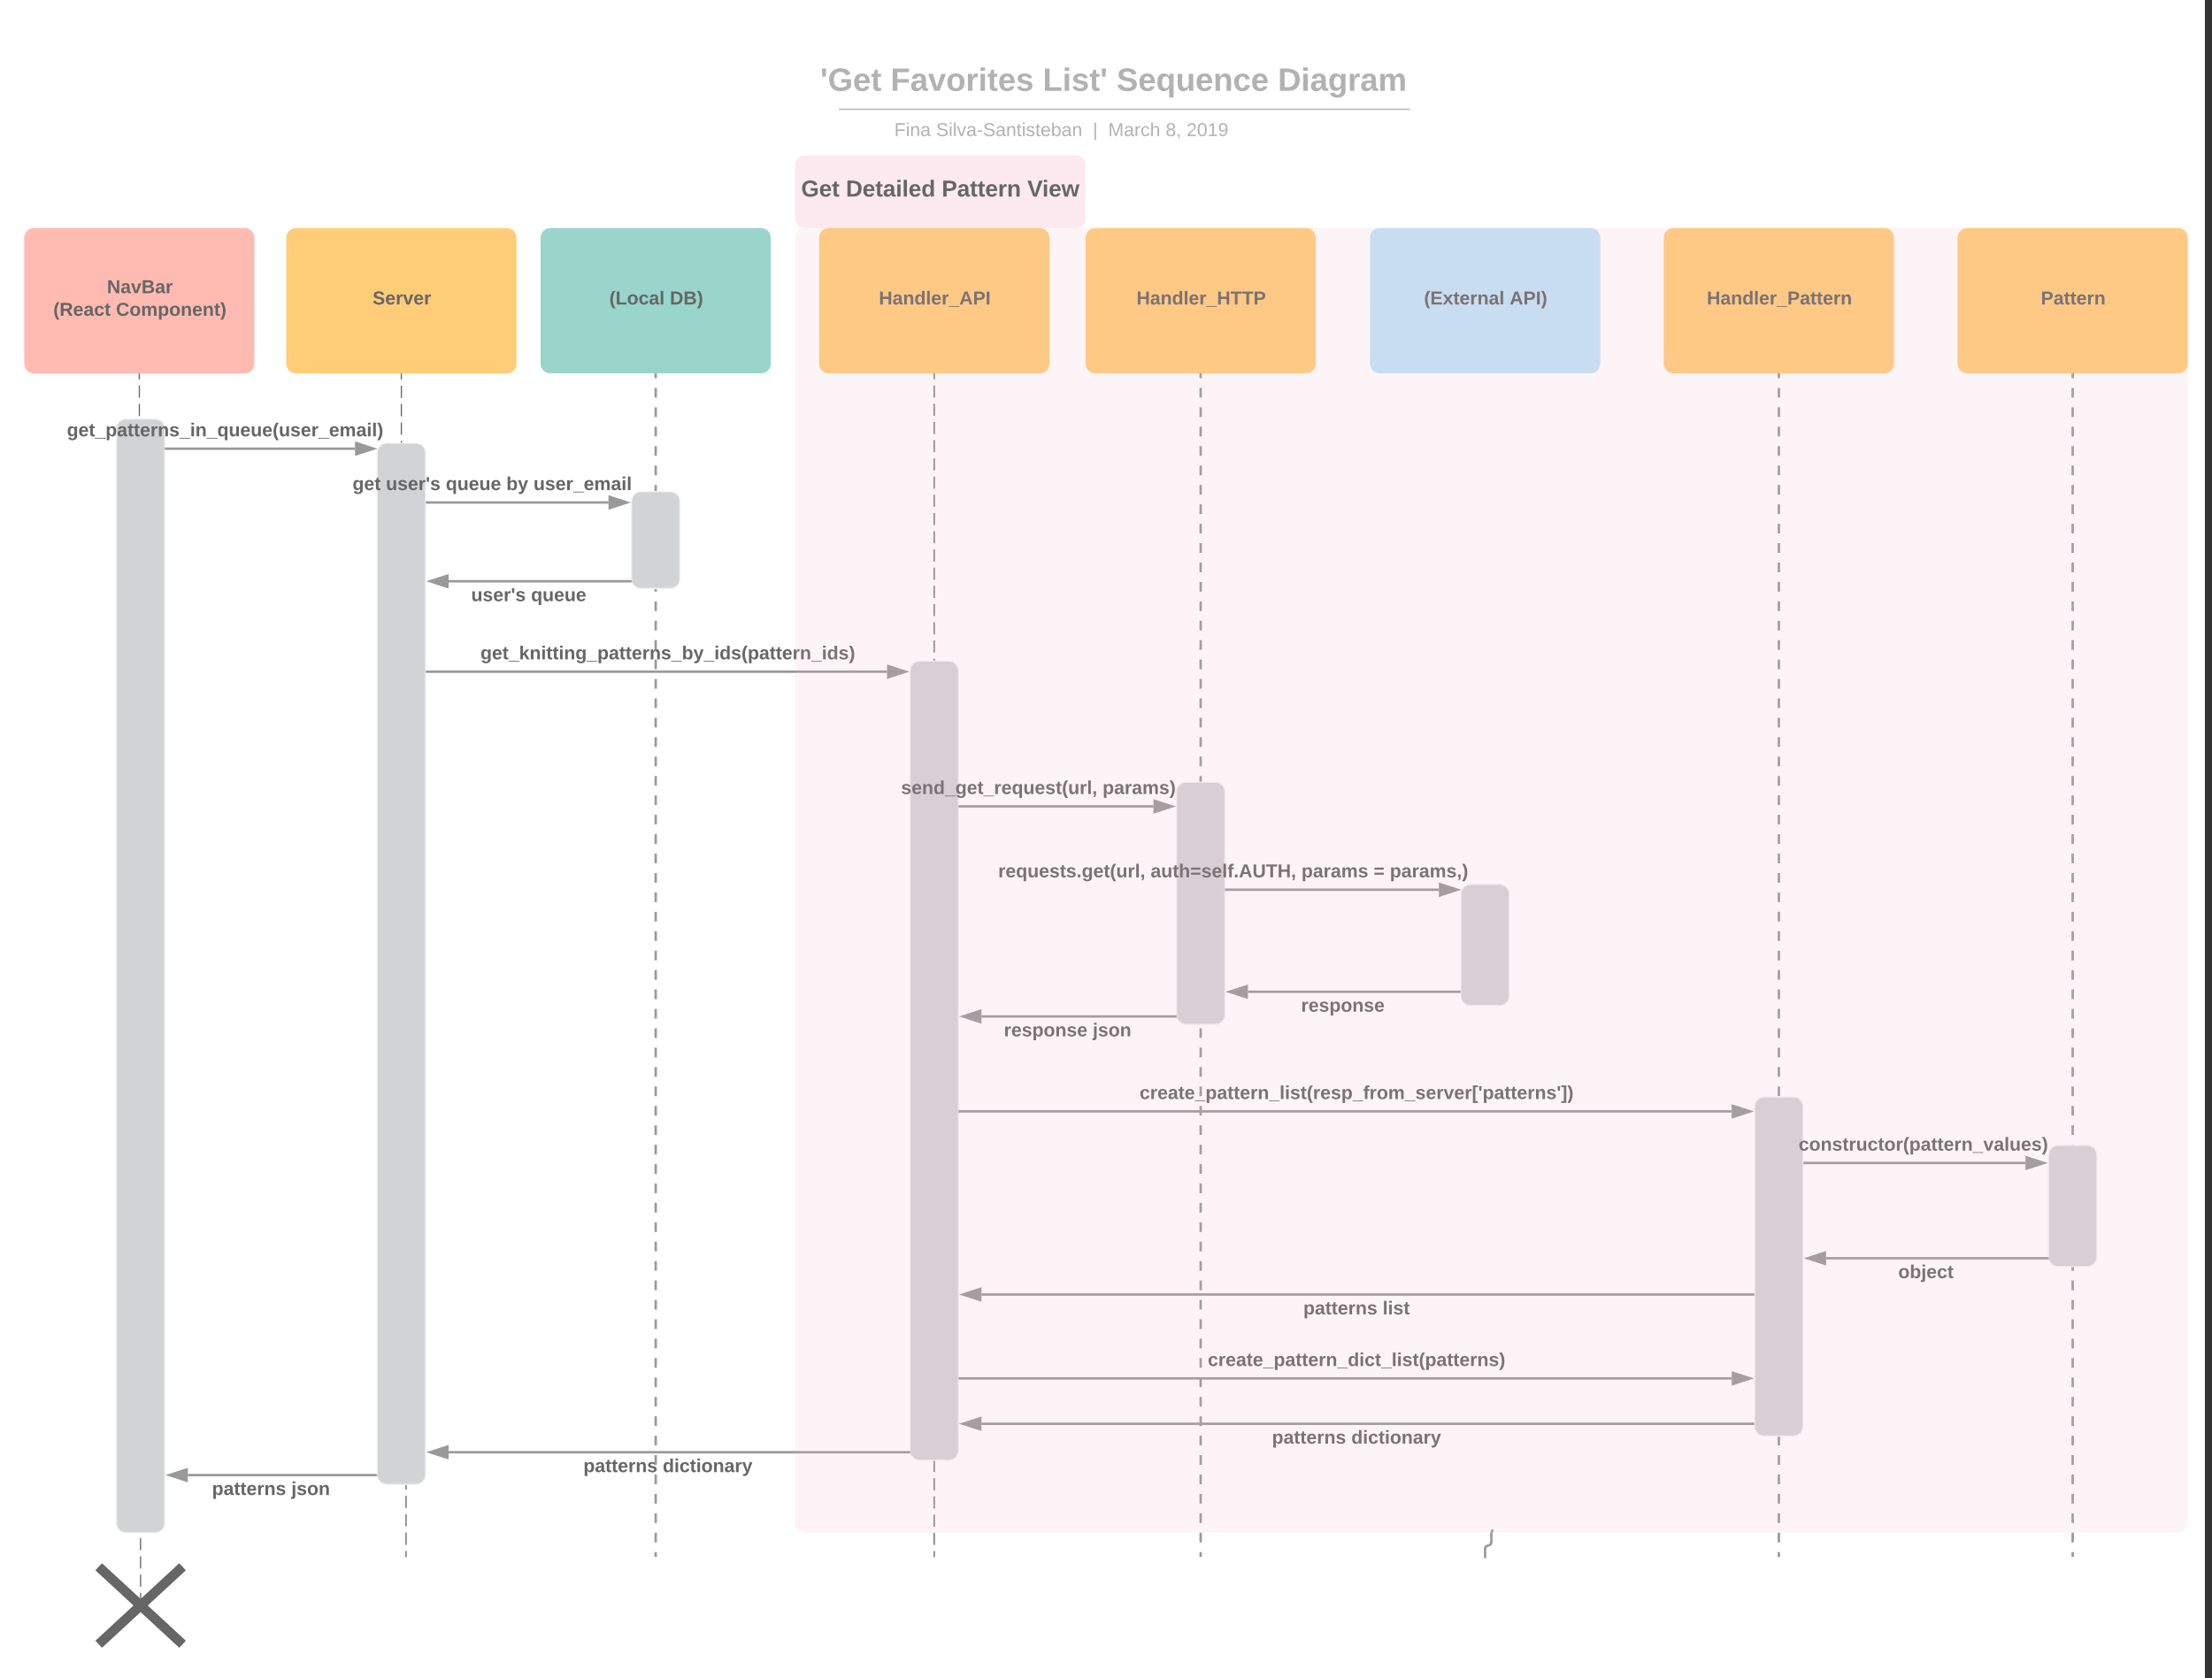<svg xmlns="http://www.w3.org/2000/svg" xmlns:xlink="http://www.w3.org/1999/xlink" xmlns:lucid="lucid" width="1826.43" height="1386.03"><rect width="100%" height="100%" fill="#333333" stroke="none"/><g transform="translate(-63.642 -33.974)" lucid:page-tab-id="0_0"><path d="M0 0h1884.2v1455.98H0z" fill="#fff"/><path d="M178.68 342.33l1.08 1012.2" fill="none"/><path d="M178.68 342.33v5.04m0 5.04l.02 10.08m0 5.03l.02 10.1m0 5.02v10.07m.02 5.03v10.07m.02 5.04v10.07m0 5.04l.02 10.08m0 5.03l.02 10.07m0 5.04v10.07m.02 5.04v10.07m.02 5.03v10.08m0 5.03l.02 10.07m0 5.04l.02 10.06m0 5.04l.02 10.07m0 5.04v10.08m.02 5.03V574m0 5.04l.02 10.07m0 5.03l.02 10.07m0 5.04l.02 10.07m0 5.04v10.07m.02 5.05v10.07m0 5.04l.03 10.07m0 5.04v10.07m.02 5.03v10.08m0 5.03l.02 10.07m0 5.04l.02 10.06m0 5.04v10.07m0 5.03l.02 10.08m0 5.03l.02 10.08m0 5.04v10.07m.02 5.03v10.07m.02 5.03v10.08m0 5.04l.02 10.07m0 5.05l.02 10.07m0 5.04l.02 10.07m0 5.03v10.08m.02 5.03v10.07m0 5.04l.02 10.07m0 5.04l.02 10.06m0 5.04l.02 10.07m0 5.03v10.07m.02 5.04v10.08m0 5.04l.02 10.07m0 5.03l.02 10.07m0 5.03l.02 10.07m0 5.04v10.07m.02 5.05v10.07m0 5.04l.03 10.07m0 5.03v10.08m.02 5.03v10.07m0 5.04l.02 10.07m0 5.04v10.06m.02 5.03v10.07m0 5.03l.02 10.07m0 5.04l.02 10.08m0 5.04l.02 10.07m0 5.02v10.08m.02 5.03v10.07m0 5.04l.02 10.07m0 5.05l.02 10.07m0 5.03l.02 10.08m0 5.03v10.07m.02 5.04v10.07m0 5.04l.02 10.07m0 5.04l.02 10.06m0 5.03l.02 10.06m0 5.04v10.07m.02 5.04v5.04" stroke="#666" fill="none"/><path d="M178.18 342.33h.5z" fill="#666"/><path d="M179.76 1354.54v3" stroke="#666" fill="none"/><path d="M159.75 388c0-4.42 3.6-8 8-8h24c4.42 0 8 3.58 8 8v904c0 4.42-3.58 8-8 8h-24c-4.4 0-8-3.58-8-8z" stroke="#f2f2f2" fill="#d2d3d5"/><path d="M395.04 342.33v486.9c0 1.07.87 1.94 1.94 1.94 1.07 0 1.94.87 1.94 1.94V1320" fill="none"/><path d="M395.04 342.33v5.08m0 5.08v10.14m0 5.07v10.14m0 5.07v10.15m0 5.07v10.15m0 5.07v10.14m0 5.07v10.15m0 5.07v10.14m0 5.1v10.13m0 5.07v10.14m0 5.08v10.14m0 5.07v10.15m0 5.07V530m0 5.06v10.15m0 5.08v10.14m0 5.07v10.14m0 5.07v10.15m0 5.07v10.15m0 5.07v10.14m0 5.07v10.15m0 5.07v10.14m0 5.1v10.13m0 5.07v10.14m0 5.08v10.14m0 5.07v10.15m0 5.07v10.14m0 5.06V743m0 5.08v10.14m0 5.07v10.14m0 5.07v10.15m0 5.07v10.15m0 5.07v10.14m0 5.07v5.08l.57 1.37 1.38.57 1.37.57.57 1.37v5.08m0 5.07v10.15m0 5.07v10.14m0 5.08v10.15m0 5.07v10.14m0 5.07v10.16m0 5.07v10.14m0 5.07v10.15m0 5.06v10.14m0 5.07v10.15m0 5.07v10.13m0 5.08v10.15m0 5.07v10.14m0 5.08v10.14m0 5.07v10.15m0 5.07v10.14m0 5.08v10.15m0 5.07v10.14m0 5.07v10.16m0 5.07v10.14m0 5.07v10.15m0 5.06v10.14m0 5.07v10.15m0 5.07v10.13m0 5.08v10.15m0 5.07v10.14m0 5.08v10.14m0 5.07V1249m0 5.07v10.14m0 5.08v10.15m0 5.07v10.14m0 5.07v10.16m0 5.07v5.07" stroke="#666" fill="none"/><path fill="#666"/><path d="M136.47 1328c0-4.42 3.58-8 8-8h70.57c4.42 0 8 3.58 8 8v64c0 4.42-3.58 8-8 8h-70.57c-4.42 0-8-3.58-8-8z" fill="none"/><path d="M145.12 1328l69.26 64m0-64l-69.26 64" stroke="#666" stroke-width="8" fill="none"/><path d="M375.04 408c0-4.42 3.58-8 8-8h24c4.42 0 8 3.58 8 8v844c0 4.42-3.58 8-8 8h-24c-4.42 0-8-3.58-8-8z" stroke="#f2f2f2" fill="#d2d3d5"/><path d="M665.56 58.97c0-2.76 2.24-5 5-5H1295c2.76 0 5 2.24 5 5v87.13c0 2.77-2.24 5-5 5H670.56c-2.76 0-5-2.23-5-5z" stroke="#000" stroke-opacity="0" fill="#fff" fill-opacity="0"/><use xlink:href="#a" transform="matrix(1,0,0,1,665.564,53.974) translate(75.315 55.021)"/><use xlink:href="#b" transform="matrix(1,0,0,1,665.564,53.974) translate(133.389 55.021)"/><use xlink:href="#c" transform="matrix(1,0,0,1,665.564,53.974) translate(259.093 55.021)"/><use xlink:href="#d" transform="matrix(1,0,0,1,665.564,53.974) translate(320.056 55.021)"/><use xlink:href="#e" transform="matrix(1,0,0,1,665.564,53.974) translate(453.167 55.021)"/><path d="M759.36 124.23h465.54M759.36 124.23h-3M1224.9 124.23h3" stroke="#b2b2b2" fill="none"/><path d="M740 130.2c0-2.76 2.24-5 5-5h390c2.76 0 5 2.24 5 5V155c0 2.76-2.24 5-5 5H745c-2.76 0-5-2.24-5-5z" stroke="#000" stroke-opacity="0" fill="#fff" fill-opacity="0"/><use xlink:href="#f" transform="matrix(1,0,0,1,740,125.2) translate(62.052 21.194)"/><use xlink:href="#g" transform="matrix(1,0,0,1,740,125.2) translate(96.534 21.194)"/><use xlink:href="#h" transform="matrix(1,0,0,1,740,125.2) translate(225.991 21.194)"/><use xlink:href="#i" transform="matrix(1,0,0,1,740,125.2) translate(238.651 21.194)"/><use xlink:href="#j" transform="matrix(1,0,0,1,740,125.2) translate(286.096 21.194)"/><use xlink:href="#k" transform="matrix(1,0,0,1,740,125.2) translate(303.38 21.194)"/><path d="M83.64 230.33c0-4.4 3.58-8 8-8h174.08c4.42 0 8 3.6 8 8v104c0 4.42-3.58 8-8 8H91.64c-4.42 0-8-3.58-8-8z" stroke="#000" stroke-opacity="0" fill="#ffbbb1"/><use xlink:href="#l" transform="matrix(1,0,0,1,91.642,230.334) translate(60.321 45.778)"/><use xlink:href="#m" transform="matrix(1,0,0,1,91.642,230.334) translate(16.009 64.444)"/><use xlink:href="#n" transform="matrix(1,0,0,1,91.642,230.334) translate(67.731 64.444)"/><path d="M300 230.33c0-4.4 3.58-8 8-8h174.08c4.4 0 8 3.6 8 8v104c0 4.42-3.6 8-8 8H308c-4.42 0-8-3.58-8-8z" stroke="#000" stroke-opacity="0" fill="#ffcc78"/><use xlink:href="#o" transform="matrix(1,0,0,1,308,230.334) translate(63.302 55.111)"/><path d="M1194.82 230.33c0-4.4 3.58-8 8-8h174.07c4.4 0 8 3.6 8 8v104c0 4.42-3.6 8-8 8H1202.8c-4.42 0-8-3.58-8-8z" stroke="#000" stroke-opacity="0" fill="#c1e4f7"/><use xlink:href="#p" transform="matrix(1,0,0,1,1202.819,230.334) translate(36.62 55.111)"/><use xlink:href="#q" transform="matrix(1,0,0,1,1202.819,230.334) translate(107.355 55.111)"/><path d="M740 230.33c0-4.4 3.58-8 8-8h174.08c4.4 0 8 3.6 8 8v104c0 4.42-3.6 8-8 8H748c-4.42 0-8-3.58-8-8z" stroke="#000" stroke-opacity="0" fill="#ffcc78"/><use xlink:href="#r" transform="matrix(1,0,0,1,748,230.334) translate(41.352 55.111)"/><path d="M960 230.33c0-4.4 3.58-8 8-8h174.08c4.4 0 8 3.6 8 8v104c0 4.42-3.6 8-8 8H968c-4.42 0-8-3.58-8-8z" stroke="#000" stroke-opacity="0" fill="#ffcc78"/><use xlink:href="#s" transform="matrix(1,0,0,1,968,230.334) translate(34.049 55.111)"/><path d="M1437.4 230.33c0-4.4 3.6-8 8-8h174.08c4.42 0 8 3.6 8 8v104c0 4.42-3.58 8-8 8H1445.4c-4.4 0-8-3.58-8-8z" stroke="#000" stroke-opacity="0" fill="#ffcc78"/><use xlink:href="#t" transform="matrix(1,0,0,1,1445.41,230.334) translate(27.568 55.111)"/><path d="M1680 230.33c0-4.4 3.58-8 8-8h174.08c4.4 0 8 3.6 8 8v104c0 4.42-3.6 8-8 8H1688c-4.42 0-8-3.58-8-8z" stroke="#000" stroke-opacity="0" fill="#ffcc78"/><use xlink:href="#u" transform="matrix(1,0,0,1,1688,230.334) translate(60.775 55.111)"/><path d="M835.54 1320h-1v-5h1zm0-10.03h-1v-10.02h1zm0-15.04h-1v-10.03h1zm0-15.04h-1v-10.04h1zm0-15.05h-1v-10.03h1zm0-15.04h-1v-10.02h1zm0-15.03h-1v-10.03h1zm0-15.04h-1v-10.03h1zm0-15.04h-1v-10.04h1zm0-15.06h-1v-10.02h1zm0-15.04h-1v-10.02h1zm0-15.04h-1v-10.02h1zm0-15.04h-1v-10.03h1zm0-15.04h-1v-10.03h1zm0-15.04h-1v-10.03h1zm0-15.04h-1v-10.03h1zm0-15.04h-1v-10.03h1zm0-15.04h-1v-10.03h1zm0-15.04h-1v-10.03h1zm0-15.05h-1v-10.02h1zm0-15.04h-1v-10.03h1zm0-15.05h-1v-10.02h1zm0-15.04h-1V984.1h1zm0-15.03h-1v-10.03h1zm0-15.04h-1V954h1zm0-15.04h-1v-10.04h1zm0-15.05h-1v-10.03h1zm0-15.04h-1V908.9h1zm0-15.03h-1v-10.03h1zm0-15.05h-1V878.8h1zm0-15.04h-1v-10.02h1zm0-15.04h-1v-10.02h1zm0-15.04h-1v-10.03h1zm0-15.04h-1v-10.03h1zm0-15.04h-1V803.6h1zm0-15.04h-1v-10.03h1zm0-15.04h-1V773.5h1zm0-15.04h-1v-10.03h1zm0-15.04h-1v-8.82h1zm0-30.1h-1v-10h1zm0-15.03h-1V698.3h1zm0-15.04h-1v-10.04h1zm0-15.05h-1v-10.03h1zm0-15.04h-1V653.2h1zm0-15.03h-1v-10.03h1zm0-15.04h-1V623.1h1zm0-15.04h-1v-10.04h1zm0-15.05h-1v-10.03h1zm0-15.05h-1v-10.02h1zm0-15.04h-1v-10.02h1zm0-15.04h-1V547.9h1zm0-15.04h-1v-10.03h1zm0-15.04h-1V517.8h1zm0-15.04h-1v-10.03h1zm0-15.04h-1v-10.03h1zm0-15.04h-1V472.7h1zm0-15.04h-1v-10.03h1zm0-15.04h-1V442.6h1zm0-15.05h-1v-10.03h1zm0-15.05h-1v-10.02h1zm0-15.04h-1V397.5h1zm0-15.03h-1v-10.03h1zm0-15.04h-1V367.4h1zm0-15.04h-1v-10.04h1zm0-15.05h-1v-5.02h1z" fill="#666"/><use xlink:href="#v" transform="matrix(1,0,0,1,819.677,725.978) translate(0.005 12.444)"/><path d="M1055.04 342.33V1320" fill="none"/><path d="M1055.04 342.33v4m0 8.02v8.02m0 8v8.03m0 8v8.02m0 8.02v8m0 8.02v8.02m0 8v8.03m0 8.02v8m0 8.03v8m0 8.02v8.02m0 8v8m0 8.03v8m0 8.03v8m0 8.02v8.02m0 8v8.02m0 8.02v8m0 8.02v8.02m0 8v8.03m0 8.02v8m0 8.03v8m0 8.02v8.02m0 8v8m0 8.03v8m0 8.03v8m0 8.02V731m0 8v8.02m0 8.02v8m0 8.02v8.02m0 8v8.03m0 8.02v8m0 8.03v8m0 8.02v8.02m0 8v8.02m0 8v8.02m0 8.02v8m0 8.02v8.02m0 8v8.02m0 8.02v8m0 8.03v8m0 8.02v8m0 8.02v8m0 8.03v8m0 8.02v8.02m0 8v8.02m0 8v8.02m0 8.02v8m0 8.02v8.02m0 8v8.02m0 8.02v8m0 8.03v8m0 8.02v8m0 8.02v8m0 8.03v8m0 8.02v8.02m0 8v8.02m0 8v8.02m0 8.02v8m0 8.02v8.02m0 8v8.02m0 8.02v8m0 8.03v8m0 8.02v4" stroke="#999" stroke-width="2" fill="none"/><path fill="#999"/><path d="M1035.04 688c0-4.42 3.58-8 8-8h24c4.42 0 8 3.58 8 8v184c0 4.42-3.58 8-8 8h-24c-4.42 0-8-3.58-8-8z" stroke="#f2f2f2" fill="#d2d3d5"/><path d="M1295.04 1300v7.86c0 1.43-1.16 2.6-2.6 2.6-1.42 0-2.58 1.15-2.58 2.58v7.86" fill="none"/><path d="M1295.04 1300v7.86l-.76 1.83-1.83.75-1.83.76-.76 1.84v7.86" stroke="#999" stroke-width="2" fill="none"/><path d="M1297.15 1297.65l-1.02 2.35h-1.1l-.9-.4 1.2-2.75z" fill="#999"/><path d="M1269.86 772.46c0-4.42 3.58-8 8-8h24c4.42 0 8 3.58 8 8v84c0 4.42-3.58 8-8 8h-24c-4.42 0-8-3.58-8-8z" stroke="#f2f2f2" fill="#d2d3d5"/><path d="M1075.54 768.82h176.18" stroke="#999" stroke-width="2" fill="none"/><path d="M1075.54 769.82h-.5v-2h.5z" fill="#999"/><path d="M1267 768.82l-14.27 4.64v-9.27z" stroke="#999" stroke-width="2" fill="#999"/><use xlink:href="#w" transform="matrix(1,0,0,1,887.831,746.155) translate(0.005 12.444)"/><use xlink:href="#x" transform="matrix(1,0,0,1,887.831,746.155) translate(125.875 12.444)"/><use xlink:href="#y" transform="matrix(1,0,0,1,887.831,746.155) translate(250.406 12.444)"/><use xlink:href="#z" transform="matrix(1,0,0,1,887.831,746.155) translate(309.993 12.444)"/><use xlink:href="#A" transform="matrix(1,0,0,1,887.831,746.155) translate(323.388 12.444)"/><path d="M1269.36 853.1h-175.32" stroke="#999" stroke-width="2" fill="none"/><path d="M1269.86 854.1h-.5v-2h.5z" fill="#999"/><path d="M1078.77 853.1l14.27-4.63v9.27z" stroke="#999" stroke-width="2" fill="#999"/><use xlink:href="#B" transform="matrix(1,0,0,1,1137.944,857.102) translate(0.005 12.444)"/><path d="M1034.82 873.47H874.04" stroke="#999" stroke-width="2" fill="none"/><path d="M1035.54 874.47h-.72v-2h.3z" fill="#999"/><path d="M858.77 873.47l14.27-4.64v9.27z" stroke="#999" stroke-width="2" fill="#999"/><use xlink:href="#C" transform="matrix(1,0,0,1,892.573,877.469) translate(0.005 12.444)"/><use xlink:href="#D" transform="matrix(1,0,0,1,892.573,877.469) translate(73.332 12.444)"/><path d="M815.04 588c0-4.42 3.58-8 8-8h24c4.42 0 8 3.58 8 8v644c0 4.42-3.58 8-8 8h-24c-4.42 0-8-3.58-8-8z" stroke="#f2f2f2" fill="#d2d3d5"/><path d="M1016.04 701h-160.5v-2h160.5zM855.54 701h-.5v-2h.5zM1031.3 700l-14.26 4.64v-9.28z" fill="#999"/><path d="M1034.54 700l-18.5 6v-12zm-16.5 3.26l10.03-3.26-10.03-3.26z" fill="#999"/><use xlink:href="#E" transform="matrix(1,0,0,1,807.633,677.333) translate(0.005 12.444)"/><use xlink:href="#F" transform="matrix(1,0,0,1,807.633,677.333) translate(166.406 12.444)"/><path d="M1532.45 342.33V1320" fill="none"/><path d="M1532.45 342.33v4m0 8.02v8.02m0 8v8.03m0 8v8.02m0 8.02v8m0 8.02v8.02m0 8v8.03m0 8.02v8m0 8.03v8m0 8.02v8.02m0 8v8m0 8.03v8m0 8.03v8m0 8.02v8.02m0 8v8.02m0 8.02v8m0 8.02v8.02m0 8v8.03m0 8.02v8m0 8.03v8m0 8.02v8.02m0 8v8m0 8.03v8m0 8.03v8m0 8.02V731m0 8v8.02m0 8.02v8m0 8.02v8.02m0 8v8.03m0 8.02v8m0 8.03v8m0 8.02v8.02m0 8v8.02m0 8v8.02m0 8.02v8m0 8.02v8.02m0 8v8.02m0 8.02v8m0 8.03v8m0 8.02v8m0 8.02v8m0 8.03v8m0 8.02v8.02m0 8v8.02m0 8v8.02m0 8.02v8m0 8.02v8.02m0 8v8.02m0 8.02v8m0 8.03v8m0 8.02v8m0 8.02v8m0 8.03v8m0 8.02v8.02m0 8v8.02m0 8v8.02m0 8.02v8m0 8.02v8.02m0 8v8.02m0 8.02v8m0 8.03v8m0 8.02v4" stroke="#999" stroke-width="2" fill="none"/><path d="M1512.45 948c0-4.42 3.58-8 8-8h24c4.42 0 8 3.58 8 8v264c0 4.42-3.58 8-8 8h-24c-4.42 0-8-3.58-8-8z" stroke="#f2f2f2" fill="#d2d3d5"/><path d="M855.54 951.9h637.9" stroke="#999" stroke-width="2" fill="none"/><path d="M855.54 952.9h-.5v-2h.5z" fill="#999"/><path d="M1508.7 951.9l-14.25 4.63v-9.27z" stroke="#999" stroke-width="2" fill="#999"/><use xlink:href="#G" transform="matrix(1,0,0,1,1004.573,929.229) translate(0.005 12.444)"/><path d="M1775.04 342.33V1320" fill="none"/><path d="M1775.04 342.33v4m0 8.02v8.02m0 8v8.03m0 8v8.02m0 8.02v8m0 8.02v8.02m0 8v8.03m0 8.02v8m0 8.03v8m0 8.02v8.02m0 8v8m0 8.03v8m0 8.03v8m0 8.02v8.02m0 8v8.02m0 8.02v8m0 8.02v8.02m0 8v8.03m0 8.02v8m0 8.03v8m0 8.02v8.02m0 8v8m0 8.03v8m0 8.03v8m0 8.02V731m0 8v8.02m0 8.02v8m0 8.02v8.02m0 8v8.03m0 8.02v8m0 8.03v8m0 8.02v8.02m0 8v8.02m0 8v8.02m0 8.02v8m0 8.02v8.02m0 8v8.02m0 8.02v8m0 8.03v8m0 8.02v8m0 8.02v8m0 8.03v8m0 8.02v8.02m0 8v8.02m0 8v8.02m0 8.02v8m0 8.02v8.02m0 8v8.02m0 8.02v8m0 8.03v8m0 8.02v8m0 8.02v8m0 8.03v8m0 8.02v8.02m0 8v8.02m0 8v8.02m0 8.02v8m0 8.02v8.02m0 8v8.02m0 8.02v8m0 8.03v8m0 8.02v4" stroke="#999" stroke-width="2" fill="none"/><path d="M1755.04 988c0-4.42 3.58-8 8-8h24c4.42 0 8 3.58 8 8v84c0 4.42-3.58 8-8 8h-24c-4.42 0-8-3.58-8-8z" stroke="#f2f2f2" fill="#d2d3d5"/><path d="M1552.95 994.5h183.1" stroke="#999" stroke-width="2" fill="none"/><path d="M1552.95 995.5h-.5v-2h.5z" fill="#999"/><path d="M1751.3 994.5l-14.26 4.64v-9.27z" stroke="#999" stroke-width="2" fill="#999"/><use xlink:href="#H" transform="matrix(1,0,0,1,1548.752,971.839) translate(0.005 12.444)"/><path d="M1754.76 1073.18h-183.3" stroke="#999" stroke-width="2" fill="none"/><path d="M1755.48 1074.18h-.72v-2h.3z" fill="#999"/><path d="M1556.18 1073.18l14.27-4.64v9.27z" stroke="#999" stroke-width="2" fill="#999"/><use xlink:href="#I" transform="matrix(1,0,0,1,1631.02,1077.176) translate(0.005 12.444)"/><path d="M1511.95 1103.13h-637.9" stroke="#999" stroke-width="2" fill="none"/><path d="M1512.45 1104.13h-.5v-2h.5z" fill="#999"/><path d="M858.77 1103.13l14.27-4.63v9.27z" stroke="#999" stroke-width="2" fill="#999"/><use xlink:href="#J" transform="matrix(1,0,0,1,1139.776,1107.133) translate(0.005 12.444)"/><use xlink:href="#K" transform="matrix(1,0,0,1,1139.776,1107.133) translate(65.511 12.444)"/><path d="M855.54 1172.43h637.9" stroke="#999" stroke-width="2" fill="none"/><path d="M855.54 1173.43h-.5v-2h.5z" fill="#999"/><path d="M1508.7 1172.43l-14.25 4.64v-9.28z" stroke="#999" stroke-width="2" fill="#999"/><use xlink:href="#L" transform="matrix(1,0,0,1,1060.897,1149.763) translate(0.005 12.444)"/><path d="M1511.95 1209.9h-637.9" stroke="#999" stroke-width="2" fill="none"/><path d="M1512.45 1210.9h-.5v-2h.5z" fill="#999"/><path d="M858.77 1209.9l14.27-4.65v9.27z" stroke="#999" stroke-width="2" fill="#999"/><use xlink:href="#J" transform="matrix(1,0,0,1,1113.915,1213.888) translate(0.005 12.444)"/><use xlink:href="#M" transform="matrix(1,0,0,1,1113.915,1213.888) translate(65.511 12.444)"/><path d="M814.8 1233.4H434.05" stroke="#999" stroke-width="2" fill="none"/><path d="M815.52 1234.4h-.7v-2h.3z" fill="#999"/><path d="M418.77 1233.4l14.27-4.64v9.27z" stroke="#999" stroke-width="2" fill="#999"/><use xlink:href="#J" transform="matrix(1,0,0,1,545.346,1237.391) translate(0.005 12.444)"/><use xlink:href="#M" transform="matrix(1,0,0,1,545.346,1237.391) translate(65.511 12.444)"/><path d="M374.58 1252.28H218.76" stroke="#999" stroke-width="2" fill="none"/><path d="M375.04 1252l.26 1.28h-.72v-2h.46z" fill="#999"/><path d="M203.5 1252.28l14.26-4.64v9.27z" stroke="#999" stroke-width="2" fill="#999"/><use xlink:href="#J" transform="matrix(1,0,0,1,238.721,1256.277) translate(0.005 12.444)"/><use xlink:href="#N" transform="matrix(1,0,0,1,238.721,1256.277) translate(65.511 12.444)"/><path d="M200.25 404.55H356.77" stroke="#999" stroke-width="2" fill="none"/><path d="M200.25 405.55h-.5v-2h.5z" fill="#999"/><path d="M372.05 404.55l-14.27 4.64v-9.28z" stroke="#999" stroke-width="2" fill="#999"/><g><use xlink:href="#O" transform="matrix(1,0,0,1,118.878,381.886) translate(0.005 12.444)"/></g><path d="M415.54 588.74h380.5" stroke="#999" stroke-width="2" fill="none"/><path d="M415.54 589.74h-.5v-2h.5z" fill="#999"/><path d="M811.3 588.74l-14.27 4.64v-9.27z" stroke="#999" stroke-width="2" fill="#999"/><g><use xlink:href="#P" transform="matrix(1,0,0,1,460.346,566.078) translate(0.005 12.444)"/></g><path d="M510 230.33c0-4.4 3.58-8 8-8h174.08c4.4 0 8 3.6 8 8v104c0 4.42-3.6 8-8 8H518c-4.42 0-8-3.58-8-8z" stroke="#000" stroke-opacity="0" fill="#99d5ca"/><g><use xlink:href="#Q" transform="matrix(1,0,0,1,518,230.334) translate(48.741 55.111)"/><use xlink:href="#R" transform="matrix(1,0,0,1,518,230.334) translate(98.735 55.111)"/></g><path d="M605.04 342.33V1320" fill="none"/><path d="M605.04 342.33v4m0 8.02v8.02m0 8v8.03m0 8v8.02m0 8.02v8m0 8.02v8.02m0 8v8.03m0 8.02v8m0 8.03v8m0 8.02v8.02m0 8v8m0 8.03v8m0 8.03v8m0 8.02v8.02m0 8v8.02m0 8.02v8m0 8.02v8.02m0 8v8.03m0 8.02v8m0 8.03v8m0 8.02v8.02m0 8v8m0 8.03v8m0 8.03v8m0 8.02V731m0 8v8.02m0 8.02v8m0 8.02v8.02m0 8v8.03m0 8.02v8m0 8.03v8m0 8.02v8.02m0 8v8.02m0 8v8.02m0 8.02v8m0 8.02v8.02m0 8v8.02m0 8.02v8m0 8.03v8m0 8.02v8m0 8.02v8m0 8.03v8m0 8.02v8.02m0 8v8.02m0 8v8.02m0 8.02v8m0 8.02v8.02m0 8v8.02m0 8.02v8m0 8.03v8m0 8.02v8m0 8.02v8m0 8.03v8m0 8.02v8.02m0 8v8.02m0 8v8.02m0 8.02v8m0 8.02v8.02m0 8v8.02m0 8.02v8m0 8.03v8m0 8.02v4" stroke="#999" stroke-width="2" fill="none"/><path d="M585.04 448c0-4.42 3.58-8 8-8h24c4.42 0 8 3.58 8 8v64c0 4.42-3.58 8-8 8h-24c-4.42 0-8-3.58-8-8z" stroke="#f2f2f2" fill="#d2d3d5"/><path d="M415.54 448.98h150.5" stroke="#999" stroke-width="2" fill="none"/><path d="M415.54 449.98h-.5v-2h.5z" fill="#999"/><path d="M581.3 448.98l-14.27 4.63v-9.26z" stroke="#999" stroke-width="2" fill="#999"/><g><use xlink:href="#S" transform="matrix(1,0,0,1,354.732,426.311) translate(0.005 12.444)"/><use xlink:href="#T" transform="matrix(1,0,0,1,354.732,426.311) translate(27.573 12.444)"/><use xlink:href="#U" transform="matrix(1,0,0,1,354.732,426.311) translate(77.005 12.444)"/><use xlink:href="#V" transform="matrix(1,0,0,1,354.732,426.311) translate(126.999 12.444)"/><use xlink:href="#W" transform="matrix(1,0,0,1,354.732,426.311) translate(149.425 12.444)"/></g><path d="M584.94 514.04h-150.9" stroke="#999" stroke-width="2" fill="none"/><path d="M585.65 515.04h-.7v-2h.3z" fill="#999"/><path d="M418.77 514.04l14.27-4.63v9.28z" stroke="#999" stroke-width="2" fill="#999"/><g><use xlink:href="#X" transform="matrix(1,0,0,1,452.686,518.042) translate(0.005 12.444)"/><use xlink:href="#Y" transform="matrix(1,0,0,1,452.686,518.042) translate(49.437 12.444)"/></g><path d="M720 230.33c0-4.4 3.58-8 8-8h1134.08c4.4 0 8 3.6 8 8V1292c0 4.42-3.6 8-8 8H728c-4.42 0-8-3.58-8-8z" stroke="#000" stroke-opacity="0" fill="#f5b5c8" fill-opacity=".15"/><path d="M720 170.33c0-4.4 3.58-8 8-8h224c4.42 0 8 3.6 8 8v44c0 4.42-3.58 8-8 8H728c-4.42 0-8-3.58-8-8z" stroke="#000" stroke-opacity="0" fill="#f5b5c8" fill-opacity=".28"/><g><use xlink:href="#Z" transform="matrix(1,0,0,1,720,162.334) translate(5.123 33.976)"/><use xlink:href="#aa" transform="matrix(1,0,0,1,720,162.334) translate(42.078 33.976)"/><use xlink:href="#ab" transform="matrix(1,0,0,1,720,162.334) translate(121.221 33.976)"/><use xlink:href="#ac" transform="matrix(1,0,0,1,720,162.334) translate(191.905 33.976)"/></g><defs><path fill="#b2b2b2" d="M62-158H24l-5-90h48" id="ad"/><path fill="#b2b2b2" d="M67-125c0 54 23 88 75 88 28 0 53-7 68-21v-34h-60v-39h108v91C232-14 192 4 140 4 58 4 20-42 15-125 8-236 126-280 215-234c19 10 29 26 37 47l-47 15c-11-23-29-39-63-39-53 1-75 33-75 86" id="ae"/><path fill="#b2b2b2" d="M185-48c-13 30-37 53-82 52C43 2 14-33 14-96s30-98 90-98c62 0 83 45 84 108H66c0 31 8 55 39 56 18 0 30-7 34-22zm-45-69c5-46-57-63-70-21-2 6-4 13-4 21h74" id="af"/><path fill="#b2b2b2" d="M115-3C79 11 28 4 28-45v-112H4v-33h27l15-45h31v45h36v33H77v99c-1 23 16 31 38 25v30" id="ag"/><g id="a"><use transform="matrix(0.074,0,0,0.074,0,0)" xlink:href="#ad"/><use transform="matrix(0.074,0,0,0.074,6.296,0)" xlink:href="#ae"/><use transform="matrix(0.074,0,0,0.074,27.037,0)" xlink:href="#af"/><use transform="matrix(0.074,0,0,0.074,41.852,0)" xlink:href="#ag"/></g><path fill="#b2b2b2" d="M76-208v77h127v40H76V0H24v-248h183v40H76" id="ah"/><path fill="#b2b2b2" d="M133-34C117-15 103 5 69 4 32 3 11-16 11-54c-1-60 55-63 116-61 1-26-3-47-28-47-18 1-26 9-28 27l-52-2c7-38 36-58 82-57s74 22 75 68l1 82c-1 14 12 18 25 15v27c-30 8-71 5-69-32zm-48 3c29 0 43-24 42-57-32 0-66-3-65 30 0 17 8 27 23 27" id="ai"/><path fill="#b2b2b2" d="M128 0H69L1-190h53L99-40l48-150h52" id="aj"/><path fill="#b2b2b2" d="M110-194c64 0 96 36 96 99 0 64-35 99-97 99-61 0-95-36-95-99 0-62 34-99 96-99zm-1 164c35 0 45-28 45-65 0-40-10-65-43-65-34 0-45 26-45 65 0 36 10 65 43 65" id="ak"/><path fill="#b2b2b2" d="M135-150c-39-12-60 13-60 57V0H25l-1-190h47c2 13-1 29 3 40 6-28 27-53 61-41v41" id="al"/><path fill="#b2b2b2" d="M25-224v-37h50v37H25zM25 0v-190h50V0H25" id="am"/><path fill="#b2b2b2" d="M137-138c1-29-70-34-71-4 15 46 118 7 119 86 1 83-164 76-172 9l43-7c4 19 20 25 44 25 33 8 57-30 24-41C81-84 22-81 20-136c-2-80 154-74 161-7" id="an"/><g id="b"><use transform="matrix(0.074,0,0,0.074,0,0)" xlink:href="#ah"/><use transform="matrix(0.074,0,0,0.074,16.222,0)" xlink:href="#ai"/><use transform="matrix(0.074,0,0,0.074,31.037,0)" xlink:href="#aj"/><use transform="matrix(0.074,0,0,0.074,45.852,0)" xlink:href="#ak"/><use transform="matrix(0.074,0,0,0.074,62.074,0)" xlink:href="#al"/><use transform="matrix(0.074,0,0,0.074,72.444,0)" xlink:href="#am"/><use transform="matrix(0.074,0,0,0.074,79.852,0)" xlink:href="#ag"/><use transform="matrix(0.074,0,0,0.074,88.667,0)" xlink:href="#af"/><use transform="matrix(0.074,0,0,0.074,103.481,0)" xlink:href="#an"/></g><path fill="#b2b2b2" d="M24 0v-248h52v208h133V0H24" id="ao"/><g id="c"><use transform="matrix(0.074,0,0,0.074,0,0)" xlink:href="#ao"/><use transform="matrix(0.074,0,0,0.074,16.222,0)" xlink:href="#am"/><use transform="matrix(0.074,0,0,0.074,23.63,0)" xlink:href="#an"/><use transform="matrix(0.074,0,0,0.074,38.444,0)" xlink:href="#ag"/><use transform="matrix(0.074,0,0,0.074,47.259,0)" xlink:href="#ad"/></g><path fill="#b2b2b2" d="M169-182c-1-43-94-46-97-3 18 66 151 10 154 114 3 95-165 93-204 36-6-8-10-19-12-30l50-8c3 46 112 56 116 5-17-69-150-10-154-114-4-87 153-88 188-35 5 8 8 18 10 28" id="ap"/><path fill="#b2b2b2" d="M84 4C32 4 15-41 15-95c0-55 18-99 73-99 29 0 47 12 58 34l2-30h48l-1 265h-49V-32C136-9 114 4 84 4zm21-34c32 0 41-29 41-66 0-36-9-64-40-64-33 0-39 30-40 65 0 43 13 65 39 65" id="aq"/><path fill="#b2b2b2" d="M85 4C-2 5 27-109 22-190h50c7 57-23 150 33 157 60-5 35-97 40-157h50l1 190h-47c-2-12 1-28-3-38-12 25-28 42-61 42" id="ar"/><path fill="#b2b2b2" d="M135-194c87-1 58 113 63 194h-50c-7-57 23-157-34-157-59 0-34 97-39 157H25l-1-190h47c2 12-1 28 3 38 12-26 28-41 61-42" id="as"/><path fill="#b2b2b2" d="M190-63c-7 42-38 67-86 67-59 0-84-38-90-98-12-110 154-137 174-36l-49 2c-2-19-15-32-35-32-30 0-35 28-38 64-6 74 65 87 74 30" id="at"/><g id="d"><use transform="matrix(0.074,0,0,0.074,0,0)" xlink:href="#ap"/><use transform="matrix(0.074,0,0,0.074,17.778,0)" xlink:href="#af"/><use transform="matrix(0.074,0,0,0.074,32.593,0)" xlink:href="#aq"/><use transform="matrix(0.074,0,0,0.074,48.815,0)" xlink:href="#ar"/><use transform="matrix(0.074,0,0,0.074,65.037,0)" xlink:href="#af"/><use transform="matrix(0.074,0,0,0.074,79.852,0)" xlink:href="#as"/><use transform="matrix(0.074,0,0,0.074,96.074,0)" xlink:href="#at"/><use transform="matrix(0.074,0,0,0.074,110.889,0)" xlink:href="#af"/></g><path fill="#b2b2b2" d="M24-248c120-7 223 5 221 122C244-46 201 0 124 0H24v-248zM76-40c74 7 117-18 117-86 0-67-45-88-117-82v168" id="au"/><path fill="#b2b2b2" d="M195-6C206 82 75 100 31 46c-4-6-6-13-8-21l49-6c3 16 16 24 34 25 40 0 42-37 40-79-11 22-30 35-61 35-53 0-70-43-70-97 0-56 18-96 73-97 30 0 46 14 59 34l2-30h47zm-90-29c32 0 41-27 41-63 0-35-9-62-40-62-32 0-39 29-40 63 0 36 9 62 39 62" id="av"/><path fill="#b2b2b2" d="M220-157c-53 9-28 100-34 157h-49v-107c1-27-5-49-29-50C55-147 81-57 75 0H25l-1-190h47c2 12-1 28 3 38 10-53 101-56 108 0 13-22 24-43 59-42 82 1 51 116 57 194h-49v-107c-1-25-5-48-29-50" id="aw"/><g id="e"><use transform="matrix(0.074,0,0,0.074,0,0)" xlink:href="#au"/><use transform="matrix(0.074,0,0,0.074,19.185,0)" xlink:href="#am"/><use transform="matrix(0.074,0,0,0.074,26.593,0)" xlink:href="#ai"/><use transform="matrix(0.074,0,0,0.074,41.407,0)" xlink:href="#av"/><use transform="matrix(0.074,0,0,0.074,57.63,0)" xlink:href="#al"/><use transform="matrix(0.074,0,0,0.074,68,0)" xlink:href="#ai"/><use transform="matrix(0.074,0,0,0.074,82.815,0)" xlink:href="#aw"/></g><path fill="#b2b2b2" d="M63-220v92h138v28H63V0H30v-248h175v28H63" id="ax"/><path fill="#b2b2b2" d="M24-231v-30h32v30H24zM24 0v-190h32V0H24" id="ay"/><path fill="#b2b2b2" d="M117-194c89-4 53 116 60 194h-32v-121c0-31-8-49-39-48C34-167 62-67 57 0H25l-1-190h30c1 10-1 24 2 32 11-22 29-35 61-36" id="az"/><path fill="#b2b2b2" d="M141-36C126-15 110 5 73 4 37 3 15-17 15-53c-1-64 63-63 125-63 3-35-9-54-41-54-24 1-41 7-42 31l-33-3c5-37 33-52 76-52 45 0 72 20 72 64v82c-1 20 7 32 28 27v20c-31 9-61-2-59-35zM48-53c0 20 12 33 32 33 41-3 63-29 60-74-43 2-92-5-92 41" id="aA"/><g id="f"><use transform="matrix(0.043,0,0,0.043,0,0)" xlink:href="#ax"/><use transform="matrix(0.043,0,0,0.043,9.463,0)" xlink:href="#ay"/><use transform="matrix(0.043,0,0,0.043,12.877,0)" xlink:href="#az"/><use transform="matrix(0.043,0,0,0.043,21.519,0)" xlink:href="#aA"/></g><path fill="#b2b2b2" d="M185-189c-5-48-123-54-124 2 14 75 158 14 163 119 3 78-121 87-175 55-17-10-28-26-33-46l33-7c5 56 141 63 141-1 0-78-155-14-162-118-5-82 145-84 179-34 5 7 8 16 11 25" id="aB"/><path fill="#b2b2b2" d="M24 0v-261h32V0H24" id="aC"/><path fill="#b2b2b2" d="M108 0H70L1-190h34L89-25l56-165h34" id="aD"/><path fill="#b2b2b2" d="M16-82v-28h88v28H16" id="aE"/><path fill="#b2b2b2" d="M59-47c-2 24 18 29 38 22v24C64 9 27 4 27-40v-127H5v-23h24l9-43h21v43h35v23H59v120" id="aF"/><path fill="#b2b2b2" d="M135-143c-3-34-86-38-87 0 15 53 115 12 119 90S17 21 10-45l28-5c4 36 97 45 98 0-10-56-113-15-118-90-4-57 82-63 122-42 12 7 21 19 24 35" id="aG"/><path fill="#b2b2b2" d="M100-194c63 0 86 42 84 106H49c0 40 14 67 53 68 26 1 43-12 49-29l28 8c-11 28-37 45-77 45C44 4 14-33 15-96c1-61 26-98 85-98zm52 81c6-60-76-77-97-28-3 7-6 17-6 28h103" id="aH"/><path fill="#b2b2b2" d="M115-194c53 0 69 39 70 98 0 66-23 100-70 100C84 3 66-7 56-30L54 0H23l1-261h32v101c10-23 28-34 59-34zm-8 174c40 0 45-34 45-75 0-40-5-75-45-74-42 0-51 32-51 76 0 43 10 73 51 73" id="aI"/><g id="g"><use transform="matrix(0.043,0,0,0.043,0,0)" xlink:href="#aB"/><use transform="matrix(0.043,0,0,0.043,10.37,0)" xlink:href="#ay"/><use transform="matrix(0.043,0,0,0.043,13.784,0)" xlink:href="#aC"/><use transform="matrix(0.043,0,0,0.043,17.198,0)" xlink:href="#aD"/><use transform="matrix(0.043,0,0,0.043,24.975,0)" xlink:href="#aA"/><use transform="matrix(0.043,0,0,0.043,33.617,0)" xlink:href="#aE"/><use transform="matrix(0.043,0,0,0.043,38.759,0)" xlink:href="#aB"/><use transform="matrix(0.043,0,0,0.043,49.13,0)" xlink:href="#aA"/><use transform="matrix(0.043,0,0,0.043,57.772,0)" xlink:href="#az"/><use transform="matrix(0.043,0,0,0.043,66.414,0)" xlink:href="#aF"/><use transform="matrix(0.043,0,0,0.043,70.735,0)" xlink:href="#ay"/><use transform="matrix(0.043,0,0,0.043,74.148,0)" xlink:href="#aG"/><use transform="matrix(0.043,0,0,0.043,81.926,0)" xlink:href="#aF"/><use transform="matrix(0.043,0,0,0.043,86.247,0)" xlink:href="#aH"/><use transform="matrix(0.043,0,0,0.043,94.889,0)" xlink:href="#aI"/><use transform="matrix(0.043,0,0,0.043,103.531,0)" xlink:href="#aA"/><use transform="matrix(0.043,0,0,0.043,112.173,0)" xlink:href="#az"/></g><path fill="#b2b2b2" d="M32 76v-337h29V76H32" id="aJ"/><use transform="matrix(0.043,0,0,0.043,0,0)" xlink:href="#aJ" id="h"/><path fill="#b2b2b2" d="M240 0l2-218c-23 76-54 145-80 218h-23L58-218 59 0H30v-248h44l77 211c21-75 51-140 76-211h43V0h-30" id="aK"/><path fill="#b2b2b2" d="M114-163C36-179 61-72 57 0H25l-1-190h30c1 12-1 29 2 39 6-27 23-49 58-41v29" id="aL"/><path fill="#b2b2b2" d="M96-169c-40 0-48 33-48 73s9 75 48 75c24 0 41-14 43-38l32 2c-6 37-31 61-74 61-59 0-76-41-82-99-10-93 101-131 147-64 4 7 5 14 7 22l-32 3c-4-21-16-35-41-35" id="aM"/><path fill="#b2b2b2" d="M106-169C34-169 62-67 57 0H25v-261h32l-1 103c12-21 28-36 61-36 89 0 53 116 60 194h-32v-121c2-32-8-49-39-48" id="aN"/><g id="i"><use transform="matrix(0.043,0,0,0.043,0,0)" xlink:href="#aK"/><use transform="matrix(0.043,0,0,0.043,12.92,0)" xlink:href="#aA"/><use transform="matrix(0.043,0,0,0.043,21.562,0)" xlink:href="#aL"/><use transform="matrix(0.043,0,0,0.043,26.704,0)" xlink:href="#aM"/><use transform="matrix(0.043,0,0,0.043,34.481,0)" xlink:href="#aN"/></g><path fill="#b2b2b2" d="M134-131c28 9 52 24 51 62-1 50-34 73-85 73S17-19 16-69c0-36 21-54 49-61-75-25-45-126 34-121 46 3 78 18 79 63 0 33-17 51-44 57zm-34-11c31 1 46-15 46-44 0-28-17-43-47-42-29 0-46 13-45 42 1 28 16 44 46 44zm1 122c35 0 51-18 51-52 0-30-18-46-53-46-33 0-51 17-51 47 0 34 19 51 53 51" id="aO"/><path fill="#b2b2b2" d="M68-38c1 34 0 65-14 84H32c9-13 17-26 17-46H33v-38h35" id="aP"/><g id="j"><use transform="matrix(0.043,0,0,0.043,0,0)" xlink:href="#aO"/><use transform="matrix(0.043,0,0,0.043,8.642,0)" xlink:href="#aP"/></g><path fill="#b2b2b2" d="M101-251c82-7 93 87 43 132L82-64C71-53 59-42 53-27h129V0H18c2-99 128-94 128-182 0-28-16-43-45-43s-46 15-49 41l-32-3c6-41 34-60 81-64" id="aQ"/><path fill="#b2b2b2" d="M101-251c68 0 85 55 85 127S166 4 100 4C33 4 14-52 14-124c0-73 17-127 87-127zm-1 229c47 0 54-49 54-102s-4-102-53-102c-51 0-55 48-55 102 0 53 5 102 54 102" id="aR"/><path fill="#b2b2b2" d="M27 0v-27h64v-190l-56 39v-29l58-41h29v221h61V0H27" id="aS"/><path fill="#b2b2b2" d="M99-251c64 0 84 50 84 122C183-37 130 33 47-8c-14-7-20-23-25-40l30-5c6 39 69 39 84 7 9-19 16-44 16-74-10 22-31 35-62 35-49 0-73-33-73-83 0-54 28-83 82-83zm-1 141c31-1 51-18 51-49 0-36-14-67-51-67-34 0-49 23-49 58 0 34 15 58 49 58" id="aT"/><g id="k"><use transform="matrix(0.043,0,0,0.043,0,0)" xlink:href="#aQ"/><use transform="matrix(0.043,0,0,0.043,8.642,0)" xlink:href="#aR"/><use transform="matrix(0.043,0,0,0.043,17.284,0)" xlink:href="#aS"/><use transform="matrix(0.043,0,0,0.043,25.926,0)" xlink:href="#aT"/></g><path fill="#666" d="M175 0L67-191c6 58 2 128 3 191H24v-248h59L193-55c-6-58-2-129-3-193h46V0h-61" id="aU"/><path fill="#666" d="M133-34C117-15 103 5 69 4 32 3 11-16 11-54c-1-60 55-63 116-61 1-26-3-47-28-47-18 1-26 9-28 27l-52-2c7-38 36-58 82-57s74 22 75 68l1 82c-1 14 12 18 25 15v27c-30 8-71 5-69-32zm-48 3c29 0 43-24 42-57-32 0-66-3-65 30 0 17 8 27 23 27" id="aV"/><path fill="#666" d="M128 0H69L1-190h53L99-40l48-150h52" id="aW"/><path fill="#666" d="M182-130c37 4 62 22 62 59C244 23 116-4 24 0v-248c84 5 203-23 205 63 0 31-19 50-47 55zM76-148c40-3 101 13 101-30 0-44-60-28-101-31v61zm0 110c48-3 116 14 116-37 0-48-69-32-116-35v72" id="aX"/><path fill="#666" d="M135-150c-39-12-60 13-60 57V0H25l-1-190h47c2 13-1 29 3 40 6-28 27-53 61-41v41" id="aY"/><g id="l"><use transform="matrix(0.043,0,0,0.043,0,0)" xlink:href="#aU"/><use transform="matrix(0.043,0,0,0.043,11.191,0)" xlink:href="#aV"/><use transform="matrix(0.043,0,0,0.043,19.833,0)" xlink:href="#aW"/><use transform="matrix(0.043,0,0,0.043,28.475,0)" xlink:href="#aX"/><use transform="matrix(0.043,0,0,0.043,39.667,0)" xlink:href="#aV"/><use transform="matrix(0.043,0,0,0.043,48.309,0)" xlink:href="#aY"/></g><path fill="#666" d="M67-93c0 74 22 123 53 168H70C40 30 18-18 18-93s22-123 52-168h50c-32 44-53 94-53 168" id="aZ"/><path fill="#666" d="M240-174c0 40-23 61-54 70L253 0h-59l-57-94H76V0H24v-248c93 4 217-23 216 74zM76-134c48-2 112 12 112-38 0-48-66-32-112-35v73" id="ba"/><path fill="#666" d="M185-48c-13 30-37 53-82 52C43 2 14-33 14-96s30-98 90-98c62 0 83 45 84 108H66c0 31 8 55 39 56 18 0 30-7 34-22zm-45-69c5-46-57-63-70-21-2 6-4 13-4 21h74" id="bb"/><path fill="#666" d="M190-63c-7 42-38 67-86 67-59 0-84-38-90-98-12-110 154-137 174-36l-49 2c-2-19-15-32-35-32-30 0-35 28-38 64-6 74 65 87 74 30" id="bc"/><path fill="#666" d="M115-3C79 11 28 4 28-45v-112H4v-33h27l15-45h31v45h36v33H77v99c-1 23 16 31 38 25v30" id="bd"/><g id="m"><use transform="matrix(0.043,0,0,0.043,0,0)" xlink:href="#aZ"/><use transform="matrix(0.043,0,0,0.043,5.142,0)" xlink:href="#ba"/><use transform="matrix(0.043,0,0,0.043,16.333,0)" xlink:href="#bb"/><use transform="matrix(0.043,0,0,0.043,24.975,0)" xlink:href="#aV"/><use transform="matrix(0.043,0,0,0.043,33.617,0)" xlink:href="#bc"/><use transform="matrix(0.043,0,0,0.043,42.259,0)" xlink:href="#bd"/></g><path fill="#666" d="M67-125c0 53 21 87 73 88 37 1 54-22 65-47l45 17C233-25 199 4 140 4 58 4 20-42 15-125 8-235 124-281 211-232c18 10 29 29 36 50l-46 12c-8-25-30-41-62-41-52 0-71 34-72 86" id="be"/><path fill="#666" d="M110-194c64 0 96 36 96 99 0 64-35 99-97 99-61 0-95-36-95-99 0-62 34-99 96-99zm-1 164c35 0 45-28 45-65 0-40-10-65-43-65-34 0-45 26-45 65 0 36 10 65 43 65" id="bf"/><path fill="#666" d="M220-157c-53 9-28 100-34 157h-49v-107c1-27-5-49-29-50C55-147 81-57 75 0H25l-1-190h47c2 12-1 28 3 38 10-53 101-56 108 0 13-22 24-43 59-42 82 1 51 116 57 194h-49v-107c-1-25-5-48-29-50" id="bg"/><path fill="#666" d="M135-194c53 0 70 44 70 98 0 56-19 98-73 100-31 1-45-17-59-34 3 33 2 69 2 105H25l-1-265h48c2 10 0 23 3 31 11-24 29-35 60-35zM114-30c33 0 39-31 40-66 0-38-9-64-40-64-56 0-55 130 0 130" id="bh"/><path fill="#666" d="M135-194c87-1 58 113 63 194h-50c-7-57 23-157-34-157-59 0-34 97-39 157H25l-1-190h47c2 12-1 28 3 38 12-26 28-41 61-42" id="bi"/><path fill="#666" d="M102-93c0 74-22 123-52 168H0C30 29 54-18 53-93c0-74-22-123-53-168h50c30 45 52 94 52 168" id="bj"/><g id="n"><use transform="matrix(0.043,0,0,0.043,0,0)" xlink:href="#be"/><use transform="matrix(0.043,0,0,0.043,11.191,0)" xlink:href="#bf"/><use transform="matrix(0.043,0,0,0.043,20.654,0)" xlink:href="#bg"/><use transform="matrix(0.043,0,0,0.043,34.481,0)" xlink:href="#bh"/><use transform="matrix(0.043,0,0,0.043,43.944,0)" xlink:href="#bf"/><use transform="matrix(0.043,0,0,0.043,53.407,0)" xlink:href="#bi"/><use transform="matrix(0.043,0,0,0.043,62.87,0)" xlink:href="#bb"/><use transform="matrix(0.043,0,0,0.043,71.512,0)" xlink:href="#bi"/><use transform="matrix(0.043,0,0,0.043,80.975,0)" xlink:href="#bd"/><use transform="matrix(0.043,0,0,0.043,86.117,0)" xlink:href="#bj"/></g><path fill="#666" d="M169-182c-1-43-94-46-97-3 18 66 151 10 154 114 3 95-165 93-204 36-6-8-10-19-12-30l50-8c3 46 112 56 116 5-17-69-150-10-154-114-4-87 153-88 188-35 5 8 8 18 10 28" id="bk"/><g id="o"><use transform="matrix(0.043,0,0,0.043,0,0)" xlink:href="#bk"/><use transform="matrix(0.043,0,0,0.043,10.37,0)" xlink:href="#bb"/><use transform="matrix(0.043,0,0,0.043,19.012,0)" xlink:href="#aY"/><use transform="matrix(0.043,0,0,0.043,25.062,0)" xlink:href="#aW"/><use transform="matrix(0.043,0,0,0.043,33.704,0)" xlink:href="#bb"/><use transform="matrix(0.043,0,0,0.043,42.346,0)" xlink:href="#aY"/></g><path fill="#666" d="M24 0v-248h195v40H76v63h132v40H76v65h150V0H24" id="bl"/><path fill="#666" d="M144 0l-44-69L55 0H2l70-98-66-92h53l41 62 40-62h54l-67 91 71 99h-54" id="bm"/><path fill="#666" d="M25 0v-261h50V0H25" id="bn"/><g id="p"><use transform="matrix(0.043,0,0,0.043,0,0)" xlink:href="#aZ"/><use transform="matrix(0.043,0,0,0.043,5.142,0)" xlink:href="#bl"/><use transform="matrix(0.043,0,0,0.043,15.512,0)" xlink:href="#bm"/><use transform="matrix(0.043,0,0,0.043,24.154,0)" xlink:href="#bd"/><use transform="matrix(0.043,0,0,0.043,29.296,0)" xlink:href="#bb"/><use transform="matrix(0.043,0,0,0.043,37.938,0)" xlink:href="#aY"/><use transform="matrix(0.043,0,0,0.043,43.988,0)" xlink:href="#bi"/><use transform="matrix(0.043,0,0,0.043,53.451,0)" xlink:href="#aV"/><use transform="matrix(0.043,0,0,0.043,62.093,0)" xlink:href="#bn"/></g><path fill="#666" d="M199 0l-22-63H83L61 0H9l90-248h61L250 0h-51zm-33-102l-36-108c-10 38-24 72-36 108h72" id="bo"/><path fill="#666" d="M24-248c93 1 206-16 204 79-1 75-69 88-152 82V0H24v-248zm52 121c47 0 100 7 100-41 0-47-54-39-100-39v80" id="bp"/><path fill="#666" d="M24 0v-248h52V0H24" id="bq"/><g id="q"><use transform="matrix(0.043,0,0,0.043,0,0)" xlink:href="#bo"/><use transform="matrix(0.043,0,0,0.043,11.191,0)" xlink:href="#bp"/><use transform="matrix(0.043,0,0,0.043,21.562,0)" xlink:href="#bq"/><use transform="matrix(0.043,0,0,0.043,25.883,0)" xlink:href="#bj"/></g><path fill="#666" d="M186 0v-106H76V0H24v-248h52v99h110v-99h50V0h-50" id="br"/><path fill="#666" d="M88-194c31-1 46 15 58 34l-1-101h50l1 261h-48c-2-10 0-23-3-31C134-8 116 4 84 4 32 4 16-41 15-95c0-56 19-97 73-99zm17 164c33 0 40-30 41-66 1-37-9-64-41-64s-38 30-39 65c0 43 13 65 39 65" id="bs"/><path fill="#666" d="M-4 44V30h207v14H-4" id="bt"/><g id="r"><use transform="matrix(0.043,0,0,0.043,0,0)" xlink:href="#br"/><use transform="matrix(0.043,0,0,0.043,11.191,0)" xlink:href="#aV"/><use transform="matrix(0.043,0,0,0.043,19.833,0)" xlink:href="#bi"/><use transform="matrix(0.043,0,0,0.043,29.296,0)" xlink:href="#bs"/><use transform="matrix(0.043,0,0,0.043,38.759,0)" xlink:href="#bn"/><use transform="matrix(0.043,0,0,0.043,43.08,0)" xlink:href="#bb"/><use transform="matrix(0.043,0,0,0.043,51.722,0)" xlink:href="#aY"/><use transform="matrix(0.043,0,0,0.043,57.772,0)" xlink:href="#bt"/><use transform="matrix(0.043,0,0,0.043,66.414,0)" xlink:href="#bo"/><use transform="matrix(0.043,0,0,0.043,77.605,0)" xlink:href="#bp"/><use transform="matrix(0.043,0,0,0.043,87.975,0)" xlink:href="#bq"/></g><path fill="#666" d="M136-208V0H84v-208H4v-40h212v40h-80" id="bu"/><g id="s"><use transform="matrix(0.043,0,0,0.043,0,0)" xlink:href="#br"/><use transform="matrix(0.043,0,0,0.043,11.191,0)" xlink:href="#aV"/><use transform="matrix(0.043,0,0,0.043,19.833,0)" xlink:href="#bi"/><use transform="matrix(0.043,0,0,0.043,29.296,0)" xlink:href="#bs"/><use transform="matrix(0.043,0,0,0.043,38.759,0)" xlink:href="#bn"/><use transform="matrix(0.043,0,0,0.043,43.08,0)" xlink:href="#bb"/><use transform="matrix(0.043,0,0,0.043,51.722,0)" xlink:href="#aY"/><use transform="matrix(0.043,0,0,0.043,57.772,0)" xlink:href="#bt"/><use transform="matrix(0.043,0,0,0.043,66.414,0)" xlink:href="#br"/><use transform="matrix(0.043,0,0,0.043,77.605,0)" xlink:href="#bu"/><use transform="matrix(0.043,0,0,0.043,87.068,0)" xlink:href="#bu"/><use transform="matrix(0.043,0,0,0.043,96.531,0)" xlink:href="#bp"/></g><g id="t"><use transform="matrix(0.043,0,0,0.043,0,0)" xlink:href="#br"/><use transform="matrix(0.043,0,0,0.043,11.191,0)" xlink:href="#aV"/><use transform="matrix(0.043,0,0,0.043,19.833,0)" xlink:href="#bi"/><use transform="matrix(0.043,0,0,0.043,29.296,0)" xlink:href="#bs"/><use transform="matrix(0.043,0,0,0.043,38.759,0)" xlink:href="#bn"/><use transform="matrix(0.043,0,0,0.043,43.08,0)" xlink:href="#bb"/><use transform="matrix(0.043,0,0,0.043,51.722,0)" xlink:href="#aY"/><use transform="matrix(0.043,0,0,0.043,57.772,0)" xlink:href="#bt"/><use transform="matrix(0.043,0,0,0.043,66.414,0)" xlink:href="#bp"/><use transform="matrix(0.043,0,0,0.043,76.784,0)" xlink:href="#aV"/><use transform="matrix(0.043,0,0,0.043,85.426,0)" xlink:href="#bd"/><use transform="matrix(0.043,0,0,0.043,90.568,0)" xlink:href="#bd"/><use transform="matrix(0.043,0,0,0.043,95.71,0)" xlink:href="#bb"/><use transform="matrix(0.043,0,0,0.043,104.352,0)" xlink:href="#aY"/><use transform="matrix(0.043,0,0,0.043,110.401,0)" xlink:href="#bi"/></g><g id="u"><use transform="matrix(0.043,0,0,0.043,0,0)" xlink:href="#bp"/><use transform="matrix(0.043,0,0,0.043,10.37,0)" xlink:href="#aV"/><use transform="matrix(0.043,0,0,0.043,19.012,0)" xlink:href="#bd"/><use transform="matrix(0.043,0,0,0.043,24.154,0)" xlink:href="#bd"/><use transform="matrix(0.043,0,0,0.043,29.296,0)" xlink:href="#bb"/><use transform="matrix(0.043,0,0,0.043,37.938,0)" xlink:href="#aY"/><use transform="matrix(0.043,0,0,0.043,43.988,0)" xlink:href="#bi"/></g><g id="v"><use transform="matrix(0.043,0,0,0.043,0,0)" xlink:href="#bu"/><use transform="matrix(0.043,0,0,0.043,8.296,0)" xlink:href="#bb"/><use transform="matrix(0.043,0,0,0.043,16.938,0)" xlink:href="#bm"/><use transform="matrix(0.043,0,0,0.043,25.58,0)" xlink:href="#bd"/></g><path fill="#666" d="M84 4C32 4 15-41 15-95c0-55 18-99 73-99 29 0 47 12 58 34l2-30h48l-1 265h-49V-32C136-9 114 4 84 4zm21-34c32 0 41-29 41-66 0-36-9-64-40-64-33 0-39 30-40 65 0 43 13 65 39 65" id="bv"/><path fill="#666" d="M85 4C-2 5 27-109 22-190h50c7 57-23 150 33 157 60-5 35-97 40-157h50l1 190h-47c-2-12 1-28-3-38-12 25-28 42-61 42" id="bw"/><path fill="#666" d="M137-138c1-29-70-34-71-4 15 46 118 7 119 86 1 83-164 76-172 9l43-7c4 19 20 25 44 25 33 8 57-30 24-41C81-84 22-81 20-136c-2-80 154-74 161-7" id="bx"/><path fill="#666" d="M24 0v-54h51V0H24" id="by"/><path fill="#666" d="M195-6C206 82 75 100 31 46c-4-6-6-13-8-21l49-6c3 16 16 24 34 25 40 0 42-37 40-79-11 22-30 35-61 35-53 0-70-43-70-97 0-56 18-96 73-97 30 0 46 14 59 34l2-30h47zm-90-29c32 0 41-27 41-63 0-35-9-62-40-62-32 0-39 29-40 63 0 36 9 62 39 62" id="bz"/><path fill="#666" d="M76-54c-1 42 2 86-19 110H24C36 42 46 24 48 0H25v-54h51" id="bA"/><g id="w"><use transform="matrix(0.043,0,0,0.043,0,0)" xlink:href="#aY"/><use transform="matrix(0.043,0,0,0.043,6.049,0)" xlink:href="#bb"/><use transform="matrix(0.043,0,0,0.043,14.691,0)" xlink:href="#bv"/><use transform="matrix(0.043,0,0,0.043,24.154,0)" xlink:href="#bw"/><use transform="matrix(0.043,0,0,0.043,33.617,0)" xlink:href="#bb"/><use transform="matrix(0.043,0,0,0.043,42.259,0)" xlink:href="#bx"/><use transform="matrix(0.043,0,0,0.043,50.901,0)" xlink:href="#bd"/><use transform="matrix(0.043,0,0,0.043,56.043,0)" xlink:href="#bx"/><use transform="matrix(0.043,0,0,0.043,64.685,0)" xlink:href="#by"/><use transform="matrix(0.043,0,0,0.043,69.006,0)" xlink:href="#bz"/><use transform="matrix(0.043,0,0,0.043,78.469,0)" xlink:href="#bb"/><use transform="matrix(0.043,0,0,0.043,87.111,0)" xlink:href="#bd"/><use transform="matrix(0.043,0,0,0.043,92.253,0)" xlink:href="#aZ"/><use transform="matrix(0.043,0,0,0.043,97.395,0)" xlink:href="#bw"/><use transform="matrix(0.043,0,0,0.043,106.858,0)" xlink:href="#aY"/><use transform="matrix(0.043,0,0,0.043,112.907,0)" xlink:href="#bn"/><use transform="matrix(0.043,0,0,0.043,117.228,0)" xlink:href="#bA"/></g><path fill="#666" d="M114-157C55-157 80-60 75 0H25v-261h50l-1 109c12-26 28-41 61-42 86-1 58 113 63 194h-50c-7-57 23-157-34-157" id="bB"/><path fill="#666" d="M15-148v-39h180v39H15zm0 97v-39h180v39H15" id="bC"/><path fill="#666" d="M121-226c-27-7-43 5-38 36h38v33H83V0H34v-157H6v-33h28c-9-59 32-81 87-68v32" id="bD"/><path fill="#666" d="M238-95c0 69-44 99-111 99C63 4 22-25 22-93v-155h51v151c-1 38 19 59 55 60 90 1 49-130 58-211h52v153" id="bE"/><g id="x"><use transform="matrix(0.043,0,0,0.043,0,0)" xlink:href="#aV"/><use transform="matrix(0.043,0,0,0.043,8.642,0)" xlink:href="#bw"/><use transform="matrix(0.043,0,0,0.043,18.105,0)" xlink:href="#bd"/><use transform="matrix(0.043,0,0,0.043,23.247,0)" xlink:href="#bB"/><use transform="matrix(0.043,0,0,0.043,32.71,0)" xlink:href="#bC"/><use transform="matrix(0.043,0,0,0.043,41.784,0)" xlink:href="#bx"/><use transform="matrix(0.043,0,0,0.043,50.426,0)" xlink:href="#bb"/><use transform="matrix(0.043,0,0,0.043,59.068,0)" xlink:href="#bn"/><use transform="matrix(0.043,0,0,0.043,63.389,0)" xlink:href="#bD"/><use transform="matrix(0.043,0,0,0.043,68.531,0)" xlink:href="#by"/><use transform="matrix(0.043,0,0,0.043,72.852,0)" xlink:href="#bo"/><use transform="matrix(0.043,0,0,0.043,84.043,0)" xlink:href="#bE"/><use transform="matrix(0.043,0,0,0.043,95.235,0)" xlink:href="#bu"/><use transform="matrix(0.043,0,0,0.043,104.698,0)" xlink:href="#br"/><use transform="matrix(0.043,0,0,0.043,115.889,0)" xlink:href="#bA"/></g><g id="y"><use transform="matrix(0.043,0,0,0.043,0,0)" xlink:href="#bh"/><use transform="matrix(0.043,0,0,0.043,9.463,0)" xlink:href="#aV"/><use transform="matrix(0.043,0,0,0.043,18.105,0)" xlink:href="#aY"/><use transform="matrix(0.043,0,0,0.043,24.154,0)" xlink:href="#aV"/><use transform="matrix(0.043,0,0,0.043,32.796,0)" xlink:href="#bg"/><use transform="matrix(0.043,0,0,0.043,46.623,0)" xlink:href="#bx"/></g><use transform="matrix(0.043,0,0,0.043,0,0)" xlink:href="#bC" id="z"/><g id="A"><use transform="matrix(0.043,0,0,0.043,0,0)" xlink:href="#bh"/><use transform="matrix(0.043,0,0,0.043,9.463,0)" xlink:href="#aV"/><use transform="matrix(0.043,0,0,0.043,18.105,0)" xlink:href="#aY"/><use transform="matrix(0.043,0,0,0.043,24.154,0)" xlink:href="#aV"/><use transform="matrix(0.043,0,0,0.043,32.796,0)" xlink:href="#bg"/><use transform="matrix(0.043,0,0,0.043,46.623,0)" xlink:href="#bx"/><use transform="matrix(0.043,0,0,0.043,55.265,0)" xlink:href="#bA"/><use transform="matrix(0.043,0,0,0.043,59.586,0)" xlink:href="#bj"/></g><g id="B"><use transform="matrix(0.043,0,0,0.043,0,0)" xlink:href="#aY"/><use transform="matrix(0.043,0,0,0.043,6.049,0)" xlink:href="#bb"/><use transform="matrix(0.043,0,0,0.043,14.691,0)" xlink:href="#bx"/><use transform="matrix(0.043,0,0,0.043,23.333,0)" xlink:href="#bh"/><use transform="matrix(0.043,0,0,0.043,32.796,0)" xlink:href="#bf"/><use transform="matrix(0.043,0,0,0.043,42.259,0)" xlink:href="#bi"/><use transform="matrix(0.043,0,0,0.043,51.722,0)" xlink:href="#bx"/><use transform="matrix(0.043,0,0,0.043,60.364,0)" xlink:href="#bb"/></g><g id="C"><use transform="matrix(0.043,0,0,0.043,0,0)" xlink:href="#aY"/><use transform="matrix(0.043,0,0,0.043,6.049,0)" xlink:href="#bb"/><use transform="matrix(0.043,0,0,0.043,14.691,0)" xlink:href="#bx"/><use transform="matrix(0.043,0,0,0.043,23.333,0)" xlink:href="#bh"/><use transform="matrix(0.043,0,0,0.043,32.796,0)" xlink:href="#bf"/><use transform="matrix(0.043,0,0,0.043,42.259,0)" xlink:href="#bi"/><use transform="matrix(0.043,0,0,0.043,51.722,0)" xlink:href="#bx"/><use transform="matrix(0.043,0,0,0.043,60.364,0)" xlink:href="#bb"/></g><path fill="#666" d="M25-224v-37h50v37H25zM75 22c2 45-34 59-81 51V38c22 5 31-5 31-27v-201h50V22" id="bF"/><g id="D"><use transform="matrix(0.043,0,0,0.043,0,0)" xlink:href="#bF"/><use transform="matrix(0.043,0,0,0.043,4.321,0)" xlink:href="#bx"/><use transform="matrix(0.043,0,0,0.043,12.963,0)" xlink:href="#bf"/><use transform="matrix(0.043,0,0,0.043,22.426,0)" xlink:href="#bi"/></g><g id="E"><use transform="matrix(0.043,0,0,0.043,0,0)" xlink:href="#bx"/><use transform="matrix(0.043,0,0,0.043,8.642,0)" xlink:href="#bb"/><use transform="matrix(0.043,0,0,0.043,17.284,0)" xlink:href="#bi"/><use transform="matrix(0.043,0,0,0.043,26.747,0)" xlink:href="#bs"/><use transform="matrix(0.043,0,0,0.043,36.21,0)" xlink:href="#bt"/><use transform="matrix(0.043,0,0,0.043,44.852,0)" xlink:href="#bz"/><use transform="matrix(0.043,0,0,0.043,54.315,0)" xlink:href="#bb"/><use transform="matrix(0.043,0,0,0.043,62.957,0)" xlink:href="#bd"/><use transform="matrix(0.043,0,0,0.043,68.099,0)" xlink:href="#bt"/><use transform="matrix(0.043,0,0,0.043,76.741,0)" xlink:href="#aY"/><use transform="matrix(0.043,0,0,0.043,82.79,0)" xlink:href="#bb"/><use transform="matrix(0.043,0,0,0.043,91.432,0)" xlink:href="#bv"/><use transform="matrix(0.043,0,0,0.043,100.895,0)" xlink:href="#bw"/><use transform="matrix(0.043,0,0,0.043,110.358,0)" xlink:href="#bb"/><use transform="matrix(0.043,0,0,0.043,119,0)" xlink:href="#bx"/><use transform="matrix(0.043,0,0,0.043,127.642,0)" xlink:href="#bd"/><use transform="matrix(0.043,0,0,0.043,132.784,0)" xlink:href="#aZ"/><use transform="matrix(0.043,0,0,0.043,137.926,0)" xlink:href="#bw"/><use transform="matrix(0.043,0,0,0.043,147.389,0)" xlink:href="#aY"/><use transform="matrix(0.043,0,0,0.043,153.438,0)" xlink:href="#bn"/><use transform="matrix(0.043,0,0,0.043,157.759,0)" xlink:href="#bA"/></g><g id="F"><use transform="matrix(0.043,0,0,0.043,0,0)" xlink:href="#bh"/><use transform="matrix(0.043,0,0,0.043,9.463,0)" xlink:href="#aV"/><use transform="matrix(0.043,0,0,0.043,18.105,0)" xlink:href="#aY"/><use transform="matrix(0.043,0,0,0.043,24.154,0)" xlink:href="#aV"/><use transform="matrix(0.043,0,0,0.043,32.796,0)" xlink:href="#bg"/><use transform="matrix(0.043,0,0,0.043,46.623,0)" xlink:href="#bx"/><use transform="matrix(0.043,0,0,0.043,55.265,0)" xlink:href="#bj"/></g><path fill="#666" d="M25-224v-37h50v37H25zM25 0v-190h50V0H25" id="bG"/><path fill="#666" d="M20 75v-336h95v34H67V41h48v34H20" id="bH"/><path fill="#666" d="M62-158H24l-5-90h48" id="bI"/><path fill="#666" d="M4 75V41h49v-268H4v-34h96V75H4" id="bJ"/><g id="G"><use transform="matrix(0.043,0,0,0.043,0,0)" xlink:href="#bc"/><use transform="matrix(0.043,0,0,0.043,8.642,0)" xlink:href="#aY"/><use transform="matrix(0.043,0,0,0.043,14.691,0)" xlink:href="#bb"/><use transform="matrix(0.043,0,0,0.043,23.333,0)" xlink:href="#aV"/><use transform="matrix(0.043,0,0,0.043,31.975,0)" xlink:href="#bd"/><use transform="matrix(0.043,0,0,0.043,37.117,0)" xlink:href="#bb"/><use transform="matrix(0.043,0,0,0.043,45.759,0)" xlink:href="#bt"/><use transform="matrix(0.043,0,0,0.043,54.401,0)" xlink:href="#bh"/><use transform="matrix(0.043,0,0,0.043,63.864,0)" xlink:href="#aV"/><use transform="matrix(0.043,0,0,0.043,72.506,0)" xlink:href="#bd"/><use transform="matrix(0.043,0,0,0.043,77.648,0)" xlink:href="#bd"/><use transform="matrix(0.043,0,0,0.043,82.79,0)" xlink:href="#bb"/><use transform="matrix(0.043,0,0,0.043,91.432,0)" xlink:href="#aY"/><use transform="matrix(0.043,0,0,0.043,97.481,0)" xlink:href="#bi"/><use transform="matrix(0.043,0,0,0.043,106.944,0)" xlink:href="#bt"/><use transform="matrix(0.043,0,0,0.043,115.586,0)" xlink:href="#bn"/><use transform="matrix(0.043,0,0,0.043,119.907,0)" xlink:href="#bG"/><use transform="matrix(0.043,0,0,0.043,124.228,0)" xlink:href="#bx"/><use transform="matrix(0.043,0,0,0.043,132.87,0)" xlink:href="#bd"/><use transform="matrix(0.043,0,0,0.043,138.012,0)" xlink:href="#aZ"/><use transform="matrix(0.043,0,0,0.043,143.154,0)" xlink:href="#aY"/><use transform="matrix(0.043,0,0,0.043,149.204,0)" xlink:href="#bb"/><use transform="matrix(0.043,0,0,0.043,157.846,0)" xlink:href="#bx"/><use transform="matrix(0.043,0,0,0.043,166.488,0)" xlink:href="#bh"/><use transform="matrix(0.043,0,0,0.043,175.951,0)" xlink:href="#bt"/><use transform="matrix(0.043,0,0,0.043,184.593,0)" xlink:href="#bD"/><use transform="matrix(0.043,0,0,0.043,189.735,0)" xlink:href="#aY"/><use transform="matrix(0.043,0,0,0.043,195.784,0)" xlink:href="#bf"/><use transform="matrix(0.043,0,0,0.043,205.247,0)" xlink:href="#bg"/><use transform="matrix(0.043,0,0,0.043,219.074,0)" xlink:href="#bt"/><use transform="matrix(0.043,0,0,0.043,227.716,0)" xlink:href="#bx"/><use transform="matrix(0.043,0,0,0.043,236.358,0)" xlink:href="#bb"/><use transform="matrix(0.043,0,0,0.043,245,0)" xlink:href="#aY"/><use transform="matrix(0.043,0,0,0.043,251.049,0)" xlink:href="#aW"/><use transform="matrix(0.043,0,0,0.043,259.691,0)" xlink:href="#bb"/><use transform="matrix(0.043,0,0,0.043,268.333,0)" xlink:href="#aY"/><use transform="matrix(0.043,0,0,0.043,274.383,0)" xlink:href="#bH"/><use transform="matrix(0.043,0,0,0.043,279.525,0)" xlink:href="#bI"/><use transform="matrix(0.043,0,0,0.043,283.198,0)" xlink:href="#bh"/><use transform="matrix(0.043,0,0,0.043,292.66,0)" xlink:href="#aV"/><use transform="matrix(0.043,0,0,0.043,301.302,0)" xlink:href="#bd"/><use transform="matrix(0.043,0,0,0.043,306.444,0)" xlink:href="#bd"/><use transform="matrix(0.043,0,0,0.043,311.586,0)" xlink:href="#bb"/><use transform="matrix(0.043,0,0,0.043,320.228,0)" xlink:href="#aY"/><use transform="matrix(0.043,0,0,0.043,326.278,0)" xlink:href="#bi"/><use transform="matrix(0.043,0,0,0.043,335.741,0)" xlink:href="#bx"/><use transform="matrix(0.043,0,0,0.043,344.383,0)" xlink:href="#bI"/><use transform="matrix(0.043,0,0,0.043,348.056,0)" xlink:href="#bJ"/><use transform="matrix(0.043,0,0,0.043,353.198,0)" xlink:href="#bj"/></g><g id="H"><use transform="matrix(0.043,0,0,0.043,0,0)" xlink:href="#bc"/><use transform="matrix(0.043,0,0,0.043,8.642,0)" xlink:href="#bf"/><use transform="matrix(0.043,0,0,0.043,18.105,0)" xlink:href="#bi"/><use transform="matrix(0.043,0,0,0.043,27.568,0)" xlink:href="#bx"/><use transform="matrix(0.043,0,0,0.043,36.21,0)" xlink:href="#bd"/><use transform="matrix(0.043,0,0,0.043,41.352,0)" xlink:href="#aY"/><use transform="matrix(0.043,0,0,0.043,47.401,0)" xlink:href="#bw"/><use transform="matrix(0.043,0,0,0.043,56.864,0)" xlink:href="#bc"/><use transform="matrix(0.043,0,0,0.043,65.506,0)" xlink:href="#bd"/><use transform="matrix(0.043,0,0,0.043,70.648,0)" xlink:href="#bf"/><use transform="matrix(0.043,0,0,0.043,80.111,0)" xlink:href="#aY"/><use transform="matrix(0.043,0,0,0.043,86.16,0)" xlink:href="#aZ"/><use transform="matrix(0.043,0,0,0.043,91.302,0)" xlink:href="#bh"/><use transform="matrix(0.043,0,0,0.043,100.765,0)" xlink:href="#aV"/><use transform="matrix(0.043,0,0,0.043,109.407,0)" xlink:href="#bd"/><use transform="matrix(0.043,0,0,0.043,114.549,0)" xlink:href="#bd"/><use transform="matrix(0.043,0,0,0.043,119.691,0)" xlink:href="#bb"/><use transform="matrix(0.043,0,0,0.043,128.333,0)" xlink:href="#aY"/><use transform="matrix(0.043,0,0,0.043,134.383,0)" xlink:href="#bi"/><use transform="matrix(0.043,0,0,0.043,143.846,0)" xlink:href="#bt"/><use transform="matrix(0.043,0,0,0.043,152.488,0)" xlink:href="#aW"/><use transform="matrix(0.043,0,0,0.043,161.13,0)" xlink:href="#aV"/><use transform="matrix(0.043,0,0,0.043,169.772,0)" xlink:href="#bn"/><use transform="matrix(0.043,0,0,0.043,174.093,0)" xlink:href="#bw"/><use transform="matrix(0.043,0,0,0.043,183.556,0)" xlink:href="#bb"/><use transform="matrix(0.043,0,0,0.043,192.198,0)" xlink:href="#bx"/><use transform="matrix(0.043,0,0,0.043,200.84,0)" xlink:href="#bj"/></g><path fill="#666" d="M135-194c52 0 70 43 70 98 0 56-19 99-73 100-30 1-46-15-58-35L72 0H24l1-261h50v104c11-23 29-37 60-37zM114-30c31 0 40-27 40-66 0-37-7-63-39-63s-41 28-41 65c0 36 8 64 40 64" id="bK"/><g id="I"><use transform="matrix(0.043,0,0,0.043,0,0)" xlink:href="#bf"/><use transform="matrix(0.043,0,0,0.043,9.463,0)" xlink:href="#bK"/><use transform="matrix(0.043,0,0,0.043,18.926,0)" xlink:href="#bF"/><use transform="matrix(0.043,0,0,0.043,23.247,0)" xlink:href="#bb"/><use transform="matrix(0.043,0,0,0.043,31.889,0)" xlink:href="#bc"/><use transform="matrix(0.043,0,0,0.043,40.531,0)" xlink:href="#bd"/></g><g id="J"><use transform="matrix(0.043,0,0,0.043,0,0)" xlink:href="#bh"/><use transform="matrix(0.043,0,0,0.043,9.463,0)" xlink:href="#aV"/><use transform="matrix(0.043,0,0,0.043,18.105,0)" xlink:href="#bd"/><use transform="matrix(0.043,0,0,0.043,23.247,0)" xlink:href="#bd"/><use transform="matrix(0.043,0,0,0.043,28.389,0)" xlink:href="#bb"/><use transform="matrix(0.043,0,0,0.043,37.031,0)" xlink:href="#aY"/><use transform="matrix(0.043,0,0,0.043,43.08,0)" xlink:href="#bi"/><use transform="matrix(0.043,0,0,0.043,52.543,0)" xlink:href="#bx"/></g><g id="K"><use transform="matrix(0.043,0,0,0.043,0,0)" xlink:href="#bn"/><use transform="matrix(0.043,0,0,0.043,4.321,0)" xlink:href="#bG"/><use transform="matrix(0.043,0,0,0.043,8.642,0)" xlink:href="#bx"/><use transform="matrix(0.043,0,0,0.043,17.284,0)" xlink:href="#bd"/></g><g id="L"><use transform="matrix(0.043,0,0,0.043,0,0)" xlink:href="#bc"/><use transform="matrix(0.043,0,0,0.043,8.642,0)" xlink:href="#aY"/><use transform="matrix(0.043,0,0,0.043,14.691,0)" xlink:href="#bb"/><use transform="matrix(0.043,0,0,0.043,23.333,0)" xlink:href="#aV"/><use transform="matrix(0.043,0,0,0.043,31.975,0)" xlink:href="#bd"/><use transform="matrix(0.043,0,0,0.043,37.117,0)" xlink:href="#bb"/><use transform="matrix(0.043,0,0,0.043,45.759,0)" xlink:href="#bt"/><use transform="matrix(0.043,0,0,0.043,54.401,0)" xlink:href="#bh"/><use transform="matrix(0.043,0,0,0.043,63.864,0)" xlink:href="#aV"/><use transform="matrix(0.043,0,0,0.043,72.506,0)" xlink:href="#bd"/><use transform="matrix(0.043,0,0,0.043,77.648,0)" xlink:href="#bd"/><use transform="matrix(0.043,0,0,0.043,82.79,0)" xlink:href="#bb"/><use transform="matrix(0.043,0,0,0.043,91.432,0)" xlink:href="#aY"/><use transform="matrix(0.043,0,0,0.043,97.481,0)" xlink:href="#bi"/><use transform="matrix(0.043,0,0,0.043,106.944,0)" xlink:href="#bt"/><use transform="matrix(0.043,0,0,0.043,115.586,0)" xlink:href="#bs"/><use transform="matrix(0.043,0,0,0.043,125.049,0)" xlink:href="#bG"/><use transform="matrix(0.043,0,0,0.043,129.37,0)" xlink:href="#bc"/><use transform="matrix(0.043,0,0,0.043,138.012,0)" xlink:href="#bd"/><use transform="matrix(0.043,0,0,0.043,143.154,0)" xlink:href="#bt"/><use transform="matrix(0.043,0,0,0.043,151.796,0)" xlink:href="#bn"/><use transform="matrix(0.043,0,0,0.043,156.117,0)" xlink:href="#bG"/><use transform="matrix(0.043,0,0,0.043,160.438,0)" xlink:href="#bx"/><use transform="matrix(0.043,0,0,0.043,169.08,0)" xlink:href="#bd"/><use transform="matrix(0.043,0,0,0.043,174.222,0)" xlink:href="#aZ"/><use transform="matrix(0.043,0,0,0.043,179.364,0)" xlink:href="#bh"/><use transform="matrix(0.043,0,0,0.043,188.827,0)" xlink:href="#aV"/><use transform="matrix(0.043,0,0,0.043,197.469,0)" xlink:href="#bd"/><use transform="matrix(0.043,0,0,0.043,202.611,0)" xlink:href="#bd"/><use transform="matrix(0.043,0,0,0.043,207.753,0)" xlink:href="#bb"/><use transform="matrix(0.043,0,0,0.043,216.395,0)" xlink:href="#aY"/><use transform="matrix(0.043,0,0,0.043,222.444,0)" xlink:href="#bi"/><use transform="matrix(0.043,0,0,0.043,231.907,0)" xlink:href="#bx"/><use transform="matrix(0.043,0,0,0.043,240.549,0)" xlink:href="#bj"/></g><path fill="#666" d="M123 10C108 53 80 86 19 72V37c35 8 53-11 59-39L3-190h52l48 148c12-52 28-100 44-148h51" id="bL"/><g id="M"><use transform="matrix(0.043,0,0,0.043,0,0)" xlink:href="#bs"/><use transform="matrix(0.043,0,0,0.043,9.463,0)" xlink:href="#bG"/><use transform="matrix(0.043,0,0,0.043,13.784,0)" xlink:href="#bc"/><use transform="matrix(0.043,0,0,0.043,22.426,0)" xlink:href="#bd"/><use transform="matrix(0.043,0,0,0.043,27.568,0)" xlink:href="#bG"/><use transform="matrix(0.043,0,0,0.043,31.889,0)" xlink:href="#bf"/><use transform="matrix(0.043,0,0,0.043,41.352,0)" xlink:href="#bi"/><use transform="matrix(0.043,0,0,0.043,50.815,0)" xlink:href="#aV"/><use transform="matrix(0.043,0,0,0.043,59.457,0)" xlink:href="#aY"/><use transform="matrix(0.043,0,0,0.043,65.506,0)" xlink:href="#bL"/></g><g id="N"><use transform="matrix(0.043,0,0,0.043,0,0)" xlink:href="#bF"/><use transform="matrix(0.043,0,0,0.043,4.321,0)" xlink:href="#bx"/><use transform="matrix(0.043,0,0,0.043,12.963,0)" xlink:href="#bf"/><use transform="matrix(0.043,0,0,0.043,22.426,0)" xlink:href="#bi"/></g><g id="O"><use transform="matrix(0.043,0,0,0.043,0,0)" xlink:href="#bz"/><use transform="matrix(0.043,0,0,0.043,9.463,0)" xlink:href="#bb"/><use transform="matrix(0.043,0,0,0.043,18.105,0)" xlink:href="#bd"/><use transform="matrix(0.043,0,0,0.043,23.247,0)" xlink:href="#bt"/><use transform="matrix(0.043,0,0,0.043,31.889,0)" xlink:href="#bh"/><use transform="matrix(0.043,0,0,0.043,41.352,0)" xlink:href="#aV"/><use transform="matrix(0.043,0,0,0.043,49.994,0)" xlink:href="#bd"/><use transform="matrix(0.043,0,0,0.043,55.136,0)" xlink:href="#bd"/><use transform="matrix(0.043,0,0,0.043,60.278,0)" xlink:href="#bb"/><use transform="matrix(0.043,0,0,0.043,68.92,0)" xlink:href="#aY"/><use transform="matrix(0.043,0,0,0.043,74.969,0)" xlink:href="#bi"/><use transform="matrix(0.043,0,0,0.043,84.432,0)" xlink:href="#bx"/><use transform="matrix(0.043,0,0,0.043,93.074,0)" xlink:href="#bt"/><use transform="matrix(0.043,0,0,0.043,101.716,0)" xlink:href="#bG"/><use transform="matrix(0.043,0,0,0.043,106.037,0)" xlink:href="#bi"/><use transform="matrix(0.043,0,0,0.043,115.5,0)" xlink:href="#bt"/><use transform="matrix(0.043,0,0,0.043,124.142,0)" xlink:href="#bv"/><use transform="matrix(0.043,0,0,0.043,133.605,0)" xlink:href="#bw"/><use transform="matrix(0.043,0,0,0.043,143.068,0)" xlink:href="#bb"/><use transform="matrix(0.043,0,0,0.043,151.71,0)" xlink:href="#bw"/><use transform="matrix(0.043,0,0,0.043,161.173,0)" xlink:href="#bb"/><use transform="matrix(0.043,0,0,0.043,169.815,0)" xlink:href="#aZ"/><use transform="matrix(0.043,0,0,0.043,174.957,0)" xlink:href="#bw"/><use transform="matrix(0.043,0,0,0.043,184.42,0)" xlink:href="#bx"/><use transform="matrix(0.043,0,0,0.043,193.062,0)" xlink:href="#bb"/><use transform="matrix(0.043,0,0,0.043,201.704,0)" xlink:href="#aY"/><use transform="matrix(0.043,0,0,0.043,207.753,0)" xlink:href="#bt"/><use transform="matrix(0.043,0,0,0.043,216.395,0)" xlink:href="#bb"/><use transform="matrix(0.043,0,0,0.043,225.037,0)" xlink:href="#bg"/><use transform="matrix(0.043,0,0,0.043,238.864,0)" xlink:href="#aV"/><use transform="matrix(0.043,0,0,0.043,247.506,0)" xlink:href="#bG"/><use transform="matrix(0.043,0,0,0.043,251.827,0)" xlink:href="#bn"/><use transform="matrix(0.043,0,0,0.043,256.148,0)" xlink:href="#bj"/></g><path fill="#666" d="M147 0L96-86 75-71V0H25v-261h50v150l67-79h53l-66 74L201 0h-54" id="bM"/><g id="P"><use transform="matrix(0.043,0,0,0.043,0,0)" xlink:href="#bz"/><use transform="matrix(0.043,0,0,0.043,9.463,0)" xlink:href="#bb"/><use transform="matrix(0.043,0,0,0.043,18.105,0)" xlink:href="#bd"/><use transform="matrix(0.043,0,0,0.043,23.247,0)" xlink:href="#bt"/><use transform="matrix(0.043,0,0,0.043,31.889,0)" xlink:href="#bM"/><use transform="matrix(0.043,0,0,0.043,40.531,0)" xlink:href="#bi"/><use transform="matrix(0.043,0,0,0.043,49.994,0)" xlink:href="#bG"/><use transform="matrix(0.043,0,0,0.043,54.315,0)" xlink:href="#bd"/><use transform="matrix(0.043,0,0,0.043,59.457,0)" xlink:href="#bd"/><use transform="matrix(0.043,0,0,0.043,64.599,0)" xlink:href="#bG"/><use transform="matrix(0.043,0,0,0.043,68.92,0)" xlink:href="#bi"/><use transform="matrix(0.043,0,0,0.043,78.383,0)" xlink:href="#bz"/><use transform="matrix(0.043,0,0,0.043,87.846,0)" xlink:href="#bt"/><use transform="matrix(0.043,0,0,0.043,96.488,0)" xlink:href="#bh"/><use transform="matrix(0.043,0,0,0.043,105.951,0)" xlink:href="#aV"/><use transform="matrix(0.043,0,0,0.043,114.593,0)" xlink:href="#bd"/><use transform="matrix(0.043,0,0,0.043,119.735,0)" xlink:href="#bd"/><use transform="matrix(0.043,0,0,0.043,124.877,0)" xlink:href="#bb"/><use transform="matrix(0.043,0,0,0.043,133.519,0)" xlink:href="#aY"/><use transform="matrix(0.043,0,0,0.043,139.568,0)" xlink:href="#bi"/><use transform="matrix(0.043,0,0,0.043,149.031,0)" xlink:href="#bx"/><use transform="matrix(0.043,0,0,0.043,157.673,0)" xlink:href="#bt"/><use transform="matrix(0.043,0,0,0.043,166.315,0)" xlink:href="#bK"/><use transform="matrix(0.043,0,0,0.043,175.778,0)" xlink:href="#bL"/><use transform="matrix(0.043,0,0,0.043,184.42,0)" xlink:href="#bt"/><use transform="matrix(0.043,0,0,0.043,193.062,0)" xlink:href="#bG"/><use transform="matrix(0.043,0,0,0.043,197.383,0)" xlink:href="#bs"/><use transform="matrix(0.043,0,0,0.043,206.846,0)" xlink:href="#bx"/><use transform="matrix(0.043,0,0,0.043,215.488,0)" xlink:href="#aZ"/><use transform="matrix(0.043,0,0,0.043,220.63,0)" xlink:href="#bh"/><use transform="matrix(0.043,0,0,0.043,230.093,0)" xlink:href="#aV"/><use transform="matrix(0.043,0,0,0.043,238.735,0)" xlink:href="#bd"/><use transform="matrix(0.043,0,0,0.043,243.877,0)" xlink:href="#bd"/><use transform="matrix(0.043,0,0,0.043,249.019,0)" xlink:href="#bb"/><use transform="matrix(0.043,0,0,0.043,257.66,0)" xlink:href="#aY"/><use transform="matrix(0.043,0,0,0.043,263.71,0)" xlink:href="#bi"/><use transform="matrix(0.043,0,0,0.043,273.173,0)" xlink:href="#bt"/><use transform="matrix(0.043,0,0,0.043,281.815,0)" xlink:href="#bG"/><use transform="matrix(0.043,0,0,0.043,286.136,0)" xlink:href="#bs"/><use transform="matrix(0.043,0,0,0.043,295.599,0)" xlink:href="#bx"/><use transform="matrix(0.043,0,0,0.043,304.241,0)" xlink:href="#bj"/></g><path fill="#666" d="M24 0v-248h52v208h133V0H24" id="bN"/><g id="Q"><use transform="matrix(0.043,0,0,0.043,0,0)" xlink:href="#aZ"/><use transform="matrix(0.043,0,0,0.043,5.142,0)" xlink:href="#bN"/><use transform="matrix(0.043,0,0,0.043,14.605,0)" xlink:href="#bf"/><use transform="matrix(0.043,0,0,0.043,24.068,0)" xlink:href="#bc"/><use transform="matrix(0.043,0,0,0.043,32.71,0)" xlink:href="#aV"/><use transform="matrix(0.043,0,0,0.043,41.352,0)" xlink:href="#bn"/></g><path fill="#666" d="M24-248c120-7 223 5 221 122C244-46 201 0 124 0H24v-248zM76-40c74 7 117-18 117-86 0-67-45-88-117-82v168" id="bO"/><g id="R"><use transform="matrix(0.043,0,0,0.043,0,0)" xlink:href="#bO"/><use transform="matrix(0.043,0,0,0.043,11.191,0)" xlink:href="#aX"/><use transform="matrix(0.043,0,0,0.043,22.383,0)" xlink:href="#bj"/></g><g id="S"><use transform="matrix(0.043,0,0,0.043,0,0)" xlink:href="#bz"/><use transform="matrix(0.043,0,0,0.043,9.463,0)" xlink:href="#bb"/><use transform="matrix(0.043,0,0,0.043,18.105,0)" xlink:href="#bd"/></g><g id="T"><use transform="matrix(0.043,0,0,0.043,0,0)" xlink:href="#bw"/><use transform="matrix(0.043,0,0,0.043,9.463,0)" xlink:href="#bx"/><use transform="matrix(0.043,0,0,0.043,18.105,0)" xlink:href="#bb"/><use transform="matrix(0.043,0,0,0.043,26.747,0)" xlink:href="#aY"/><use transform="matrix(0.043,0,0,0.043,32.796,0)" xlink:href="#bI"/><use transform="matrix(0.043,0,0,0.043,36.469,0)" xlink:href="#bx"/></g><g id="U"><use transform="matrix(0.043,0,0,0.043,0,0)" xlink:href="#bv"/><use transform="matrix(0.043,0,0,0.043,9.463,0)" xlink:href="#bw"/><use transform="matrix(0.043,0,0,0.043,18.926,0)" xlink:href="#bb"/><use transform="matrix(0.043,0,0,0.043,27.568,0)" xlink:href="#bw"/><use transform="matrix(0.043,0,0,0.043,37.031,0)" xlink:href="#bb"/></g><g id="V"><use transform="matrix(0.043,0,0,0.043,0,0)" xlink:href="#bK"/><use transform="matrix(0.043,0,0,0.043,9.463,0)" xlink:href="#bL"/></g><g id="W"><use transform="matrix(0.043,0,0,0.043,0,0)" xlink:href="#bw"/><use transform="matrix(0.043,0,0,0.043,9.463,0)" xlink:href="#bx"/><use transform="matrix(0.043,0,0,0.043,18.105,0)" xlink:href="#bb"/><use transform="matrix(0.043,0,0,0.043,26.747,0)" xlink:href="#aY"/><use transform="matrix(0.043,0,0,0.043,32.796,0)" xlink:href="#bt"/><use transform="matrix(0.043,0,0,0.043,41.438,0)" xlink:href="#bb"/><use transform="matrix(0.043,0,0,0.043,50.08,0)" xlink:href="#bg"/><use transform="matrix(0.043,0,0,0.043,63.907,0)" xlink:href="#aV"/><use transform="matrix(0.043,0,0,0.043,72.549,0)" xlink:href="#bG"/><use transform="matrix(0.043,0,0,0.043,76.87,0)" xlink:href="#bn"/></g><g id="X"><use transform="matrix(0.043,0,0,0.043,0,0)" xlink:href="#bw"/><use transform="matrix(0.043,0,0,0.043,9.463,0)" xlink:href="#bx"/><use transform="matrix(0.043,0,0,0.043,18.105,0)" xlink:href="#bb"/><use transform="matrix(0.043,0,0,0.043,26.747,0)" xlink:href="#aY"/><use transform="matrix(0.043,0,0,0.043,32.796,0)" xlink:href="#bI"/><use transform="matrix(0.043,0,0,0.043,36.469,0)" xlink:href="#bx"/></g><g id="Y"><use transform="matrix(0.043,0,0,0.043,0,0)" xlink:href="#bv"/><use transform="matrix(0.043,0,0,0.043,9.463,0)" xlink:href="#bw"/><use transform="matrix(0.043,0,0,0.043,18.926,0)" xlink:href="#bb"/><use transform="matrix(0.043,0,0,0.043,27.568,0)" xlink:href="#bw"/><use transform="matrix(0.043,0,0,0.043,37.031,0)" xlink:href="#bb"/></g><path fill="#666" d="M67-125c0 54 23 88 75 88 28 0 53-7 68-21v-34h-60v-39h108v91C232-14 192 4 140 4 58 4 20-42 15-125 8-236 126-280 215-234c19 10 29 26 37 47l-47 15c-11-23-29-39-63-39-53 1-75 33-75 86" id="bP"/><g id="Z"><use transform="matrix(0.053,0,0,0.053,0,0)" xlink:href="#bP"/><use transform="matrix(0.053,0,0,0.053,14.803,0)" xlink:href="#bb"/><use transform="matrix(0.053,0,0,0.053,25.377,0)" xlink:href="#bd"/></g><g id="aa"><use transform="matrix(0.053,0,0,0.053,0,0)" xlink:href="#bO"/><use transform="matrix(0.053,0,0,0.053,13.693,0)" xlink:href="#bb"/><use transform="matrix(0.053,0,0,0.053,24.266,0)" xlink:href="#bd"/><use transform="matrix(0.053,0,0,0.053,30.558,0)" xlink:href="#aV"/><use transform="matrix(0.053,0,0,0.053,41.131,0)" xlink:href="#bG"/><use transform="matrix(0.053,0,0,0.053,46.418,0)" xlink:href="#bn"/><use transform="matrix(0.053,0,0,0.053,51.705,0)" xlink:href="#bb"/><use transform="matrix(0.053,0,0,0.053,62.278,0)" xlink:href="#bs"/></g><g id="ab"><use transform="matrix(0.053,0,0,0.053,0,0)" xlink:href="#bp"/><use transform="matrix(0.053,0,0,0.053,12.688,0)" xlink:href="#aV"/><use transform="matrix(0.053,0,0,0.053,23.262,0)" xlink:href="#bd"/><use transform="matrix(0.053,0,0,0.053,29.553,0)" xlink:href="#bd"/><use transform="matrix(0.053,0,0,0.053,35.844,0)" xlink:href="#bb"/><use transform="matrix(0.053,0,0,0.053,46.418,0)" xlink:href="#aY"/><use transform="matrix(0.053,0,0,0.053,53.819,0)" xlink:href="#bi"/></g><path fill="#666" d="M147 0H94L2-248h55l64 206c17-72 42-137 63-206h54" id="bQ"/><path fill="#666" d="M231 0h-52l-39-155L100 0H48L-1-190h46L77-45c9-52 24-97 36-145h53l37 145 32-145h46" id="bR"/><g id="ac"><use transform="matrix(0.053,0,0,0.053,0,0)" xlink:href="#bQ"/><use transform="matrix(0.053,0,0,0.053,12.318,0)" xlink:href="#bG"/><use transform="matrix(0.053,0,0,0.053,17.605,0)" xlink:href="#bb"/><use transform="matrix(0.053,0,0,0.053,28.179,0)" xlink:href="#bR"/></g></defs></g></svg>